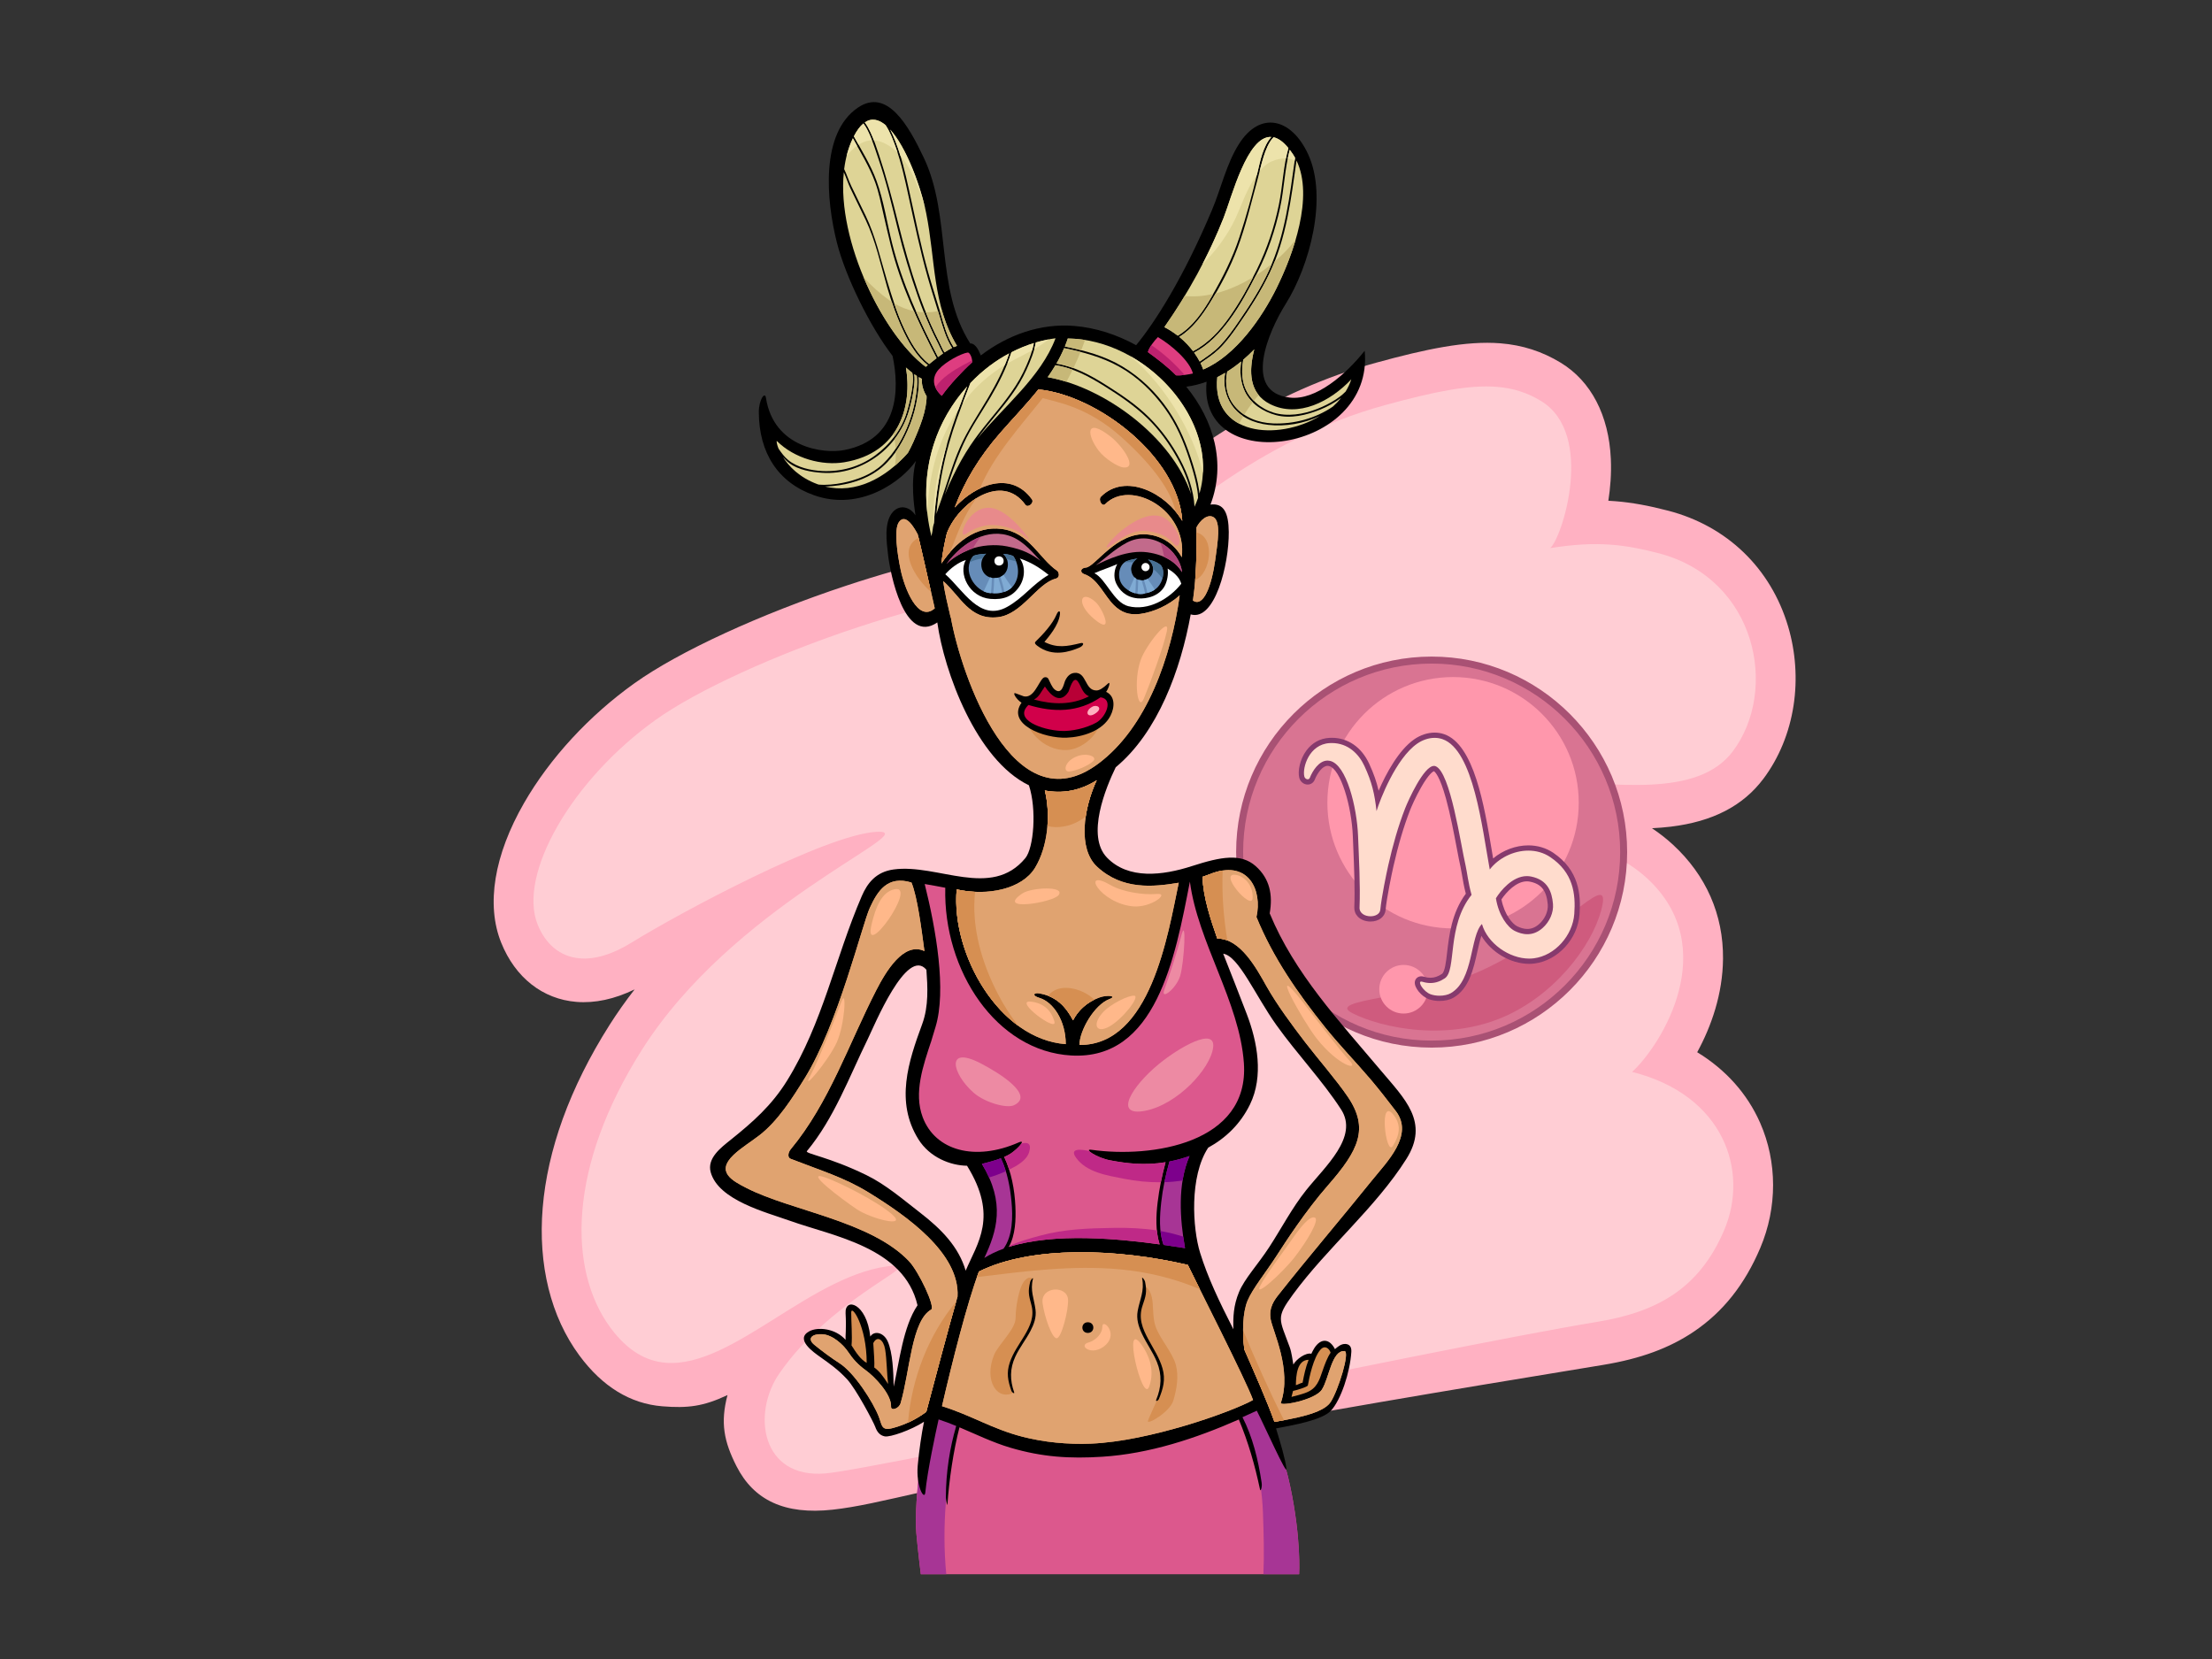 <?xml version="1.0" encoding="utf-8"?>
<!-- Generator: Adobe Illustrator 17.0.0, SVG Export Plug-In . SVG Version: 6.00 Build 0)  -->
<!DOCTYPE svg PUBLIC "-//W3C//DTD SVG 1.1//EN" "http://www.w3.org/Graphics/SVG/1.1/DTD/svg11.dtd">
<svg version="1.1" id="Layer_1" xmlns="http://www.w3.org/2000/svg" xmlns:xlink="http://www.w3.org/1999/xlink" x="0px" y="0px"
	 width="800px" height="600px" viewBox="0 0 800 600" enable-background="new 0 0 800 600" xml:space="preserve">
<rect x="0" y="0" width="800" height="600" fill="#333333" stroke="none"/>
<g>
	<g>
		<g>
			<g>
				<path fill="#FFCDD4" d="M292.111,545.881c3.256,0.26,6.494-0.507,9.628-2.282c8.804-4.999,36.02-14.196,115.688-29.646
					c53.454-10.364,112.363-20.051,147.559-25.838c5.118-0.842,9.762-1.606,13.854-2.285c17.661-2.923,39.447-9.854,51.274-37.754
					c5.268-12.423,5.262-26.432-0.015-38.438c-5.004-11.373-14.36-20.296-26.885-25.836c6.522-9.449,12.613-22.864,12.742-37.009
					c0.122-13.529-5.273-25.716-15.6-35.236c-11.025-10.165-28.125-16.968-55.547-21.797c4.481,0.014,9.063,0.121,13.698,0.332
					c3.748,0.167,7.579,0.434,11.633,0.718c22.943,1.594,48.947,3.403,62.1-14.138c9.61-12.821,12.521-31.05,7.601-47.584
					c-5.478-18.394-19.399-31.763-38.194-36.682c-6.796-1.775-12.522-2.808-18.027-3.255c-3.61-0.289-7.191-0.344-11.048-0.143
					c1.974-7.145,3.139-15.457,2.82-22.527c-0.592-13.143-5.599-22.959-14.479-28.368c-5.791-3.534-11.972-5.52-18.895-6.076
					c-11.46-0.922-25.357,2.049-42.697,6.806c-35.883,9.823-70.766,31.746-103.725,65.181c-0.37-0.037-0.741-0.07-1.113-0.102
					c-27.803-2.236-65.929,8.666-86.184,15.355c-30.707,10.153-59.42,23.33-74.933,34.397
					c-15.568,11.101-28.976,25.615-37.754,40.868c-9.528,16.556-12.284,31.863-7.763,43.102c3.995,9.93,11.743,16.063,21.263,16.83
					c7.009,0.56,14.683-1.705,22.818-6.748c8.859-5.491,25.483-14.676,42.077-22.755c-16.506,12.729-34.493,29.382-47.694,50.197
					c-31.49,49.655-26.401,89.408-11.137,110.053c7.037,9.525,15.446,14.747,24.991,15.511c14.608,1.176,29.017-7.873,44.272-17.453
					c1.526-0.956,3.059-1.921,4.595-2.874c-3.755,4.036-7.441,8.482-10.815,13.35c-6.981,10.068-8.289,24.533-3.326,36.852
					C278.514,539.595,284.951,545.307,292.111,545.881L292.111,545.881z"/>
				<path fill="#FFB1C2" d="M541.386,139.913c5.979,0.478,11.067,2.132,15.958,5.115c19.716,12.02,7.511,49.845,3.3,53.194
					c8.567-1.319,15.403-1.756,22.345-1.196c5.296,0.424,10.656,1.433,16.891,3.061c35.469,9.277,43.435,49.479,26.829,71.625
					c-12.734,16.983-42.986,11.623-67.798,10.49c-48.849-2.222-95.963,7.303-78.511,8.705c0.364,0.027,0.757,0.058,1.176,0.077
					c5.755,0.301,11.817,0.694,18.061,1.201c7.911,0.633,16.11,1.446,24.322,2.467c33.582,4.191,58.294,10.602,71.715,22.979
					c27.15,25.033,5.324,60.189-5.398,70.036c33.249,8.37,42.339,35.896,33.319,57.169c-9.088,21.438-24.646,29.699-45.725,33.189
					c-61.112,10.116-259.868,53.211-279.402,54.861c-23.113,1.95-26.677-21.644-16.572-36.214
					c18.065-26.051,48.856-38.508,42.731-38.998c-0.254-0.022-0.566-0.019-0.946,0.01c-29.503,2.122-58.415,37.145-82.88,35.176
					c-7.071-0.565-13.774-4.23-20.007-12.663c-15.47-20.926-15.481-58.183,11.407-100.584c32.775-51.678,98.22-77.829,86.45-78.773
					c-0.439-0.039-0.984-0.039-1.646,0c-18.354,0.968-71.382,29.396-88.543,40.029c-7.195,4.458-13.479,6.151-18.717,5.731
					c-7.254-0.582-12.487-5.234-15.301-12.231c-7.275-18.082,12.316-52.37,42.782-74.092
					c29.492-21.036,113.118-51.979,156.625-48.477c1.435,0.116,2.827,0.269,4.171,0.458c22.252-23.024,57.598-53.342,102.946-65.76
					C519.032,141.55,531.439,139.11,541.386,139.913L541.386,139.913z M542.652,124.164c-12.417-0.999-26.957,2.081-44.974,7.017
					c-36.237,9.92-71.395,31.686-104.585,64.73c-28.735-1.678-66.521,9.115-86.774,15.814c-31.324,10.354-60.757,23.9-76.813,35.35
					c-16.437,11.722-30.631,27.109-39.965,43.325c-10.859,18.87-13.8,36.808-8.285,50.521c5.084,12.634,15.005,20.444,27.224,21.426
					c6.68,0.536,13.731-0.977,21.038-4.511c-3.199,4.106-6.248,8.404-9.093,12.891c-7.148,11.268-12.832,22.677-16.897,33.914
					c-3.953,10.929-6.395,21.739-7.254,32.122c-0.852,10.308-0.147,20.134,2.096,29.197c2.26,9.137,6.024,17.308,11.189,24.293
					c8.314,11.247,18.401,17.422,29.973,18.353c9.154,0.735,14.839,0.078,23.58-4.067c-2.668,10.053-1.247,16.895,3.267,25.763
					c6.223,12.229,17.349,17.621,34.772,15.693c17.422-1.923,34.51-8.183,117.426-24.269
					c53.363-10.347,112.212-20.022,147.373-25.804c5.119-0.842,9.768-1.606,13.86-2.287c13.546-2.241,23.984-6.078,32.841-12.069
					c10.526-7.116,18.37-17.014,23.983-30.25c6.183-14.591,6.17-31.062-0.042-45.193c-4.661-10.599-12.49-19.309-22.775-25.569
					c5.091-9.34,9.224-21.016,9.336-33.805c0.145-15.937-6.119-30.206-18.117-41.266c-2.291-2.115-4.807-4.092-7.576-5.942
					c2.295-0.114,4.563-0.299,6.801-0.565c15.178-1.841,26.137-7.511,33.511-17.342c5.617-7.495,9.384-16.646,10.891-26.476
					c1.455-9.49,0.77-19.386-1.978-28.622c-6.256-21.014-22.028-36.253-43.268-41.809c-7.177-1.88-13.265-2.976-19.162-3.454
					c-0.857-0.065-1.714-0.119-2.576-0.167c0.714-4.557,1.145-9.721,0.901-15.13c-0.709-15.741-7.133-28.096-18.097-34.778
					C557.772,127.106,550.63,124.802,542.652,124.164L542.652,124.164z"/>
			</g>
		</g>
	</g>
	<g>
		<g>
			<g>
				<circle fill="#D97492" cx="517.774" cy="308.173" r="69.442"/>
				<path fill="#A95174" d="M517.774,378.884c-38.992,0-70.711-31.719-70.711-70.711c0-38.991,31.718-70.713,70.711-70.713
					c38.988,0,70.707,31.722,70.707,70.713C588.481,347.165,556.763,378.884,517.774,378.884L517.774,378.884z M517.774,239.993
					c-37.593,0-68.177,30.587-68.177,68.181c0,37.594,30.584,68.176,68.177,68.176c37.593,0,68.178-30.582,68.178-68.176
					C585.953,270.579,555.367,239.993,517.774,239.993L517.774,239.993z"/>
			</g>
			<path fill="#CF5B7E" d="M579.608,326.936c-2.115,11.986-14.557,30.495-33.378,39.728c-21.945,10.764-47.018,4.933-57.127-0.235
				c-10.109-5.171,23.493-5.152,45.843-15.047C563.626,338.69,581.725,314.945,579.608,326.936z"/>
			<circle fill="#FF97AC" cx="525.518" cy="290.322" r="45.456"/>
			<path fill="#FF97AC" d="M516.42,357.773c0,4.856-3.935,8.79-8.791,8.79c-4.854,0-8.791-3.934-8.791-8.79
				c0-4.858,3.936-8.792,8.791-8.792C512.485,348.981,516.42,352.915,516.42,357.773z"/>
		</g>
		<g>
			<path fill="#FFDCCD" d="M520.638,361.062c-1.27,0-2.503-0.201-3.562-0.58c-2.264-0.817-4.708-3.759-4.433-5.331
				c0.117-0.677,0.654-1.113,1.367-1.113c0.215,0,0.442,0.039,0.695,0.119c0.899,0.274,1.782,0.417,2.62,0.417
				c1.592,0,3.123-0.505,4.679-1.543c1.449-0.965,1.852-4.456,2.317-8.494c0.7-6.075,1.657-14.354,6.848-21.116
				c-0.724-2.658-1.181-5.363-1.517-7.361c-0.178-1.06-0.335-1.974-0.479-2.607c-0.38-1.642-0.837-4.046-1.366-6.82
				c-1.811-9.517-5.181-27.228-8.969-28.644c-0.067-0.024-0.137-0.039-0.211-0.039c-2.495,0-7.539,9.58-9.543,14.717
				c-2.308,5.913-4.299,12.631-6.08,20.531c-0.591,2.624-2.389,11.181-2.849,15.898c-0.187,1.904-2.035,3.236-4.492,3.236
				c-1.554,0-3.012-0.551-3.904-1.479c-0.702-0.735-1.052-1.673-1.008-2.714c0.268-6.495-0.067-14.475-0.364-21.516
				c-0.059-1.448-0.116-2.857-0.171-4.203c-0.389-10.252-4.184-25.234-9.468-26.335c-0.207-0.041-0.418-0.065-0.623-0.065
				c-2.59,0-4.687,3.526-5.515,5.608c-0.291,0.723-0.934,1.167-1.68,1.167c-0.988,0-1.883-0.75-2.129-1.78
				c-0.5-2.108,0.191-5.996,2.461-9.044c1.897-2.547,4.514-3.987,7.571-4.167c0.281-0.015,0.558-0.024,0.832-0.024
				c7.73,0,11.414,6.151,12.639,8.797c2.237,4.826,3.295,8.552,3.963,12.707c2.457-6.357,7.448-16.728,13.733-21.106
				c2.094-1.468,4.531-2.27,6.853-2.27c1.086,0,2.143,0.177,3.142,0.519c10.291,3.553,13.929,25.333,16.586,41.237
				c0.273,1.635,0.536,3.211,0.796,4.683c3.419-3.485,8.462-5.661,13.367-5.661c3.097,0,6.023,0.873,8.46,2.51
				c9.023,6.066,9.606,14.635,9.107,21.414c-0.614,8.314-7.543,15.904-15.447,16.917c-0.588,0.073-1.198,0.114-1.813,0.114l0,0
				c-7.202,0-14.594-4.989-17.365-11.443c-0.984,1.861-1.618,4.703-2.281,7.677c-1.373,6.146-2.933,13.117-8.227,16.151
				C524.02,360.684,522.367,361.062,520.638,361.062L520.638,361.062z M542.014,325.071c0.974,5.532,3.861,9.59,6.263,10.771
				c1.476,0.725,2.82,1.074,4.112,1.074c1.74,0,3.383-0.674,4.888-2.004c2.324-2.059,3.674-5.159,3.438-7.895
				c-0.474-5.435-2.613-8.149-7.153-9.076c-0.444-0.092-0.899-0.138-1.347-0.138C547.081,317.805,543.005,323.551,542.014,325.071
				L542.014,325.071z"/>
			<path fill="#863A6D" d="M518.852,266.854c0.95,0,1.904,0.148,2.829,0.466c11.275,3.898,14.365,32.248,17.108,47.143
				c3.132-4.099,8.573-6.828,13.955-6.828c2.766,0,5.517,0.721,7.93,2.348c8.299,5.581,9.229,13.236,8.688,20.558
				c-0.569,7.737-6.916,15.057-14.621,16.042c-0.557,0.07-1.12,0.107-1.692,0.107c-7.157,0-15.069-5.462-17.081-12.513
				c-4.346,4.344-2.961,20.269-11.266,25.021c-1.032,0.594-2.53,0.917-4.065,0.917c-1.111,0-2.243-0.167-3.239-0.526
				c-2.535-0.914-4.819-4.598-3.388-4.598c0.114,0,0.254,0.024,0.416,0.075c1.034,0.318,2.001,0.458,2.898,0.458
				c2.018,0,3.718-0.706,5.206-1.7c4.348-2.896,0.592-18.819,9.682-30.194c-1.185-4.135-1.659-8.409-2.115-10.386
				c-1.848-7.977-5.543-34.13-10.927-36.146c-0.177-0.065-0.36-0.097-0.545-0.097c-3.699,0-9.292,12.418-10.429,15.321
				c-2.605,6.684-4.534,13.648-6.121,20.667c-0.655,2.913-2.407,11.315-2.867,16.015c-0.155,1.586-1.824,2.379-3.547,2.379
				c-1.989,0-4.054-1.058-3.963-3.204c0.324-7.88-0.231-17.907-0.532-25.794c-0.397-10.352-4.166-25.964-10.224-27.225
				c-0.278-0.061-0.553-0.087-0.817-0.087c-3.1,0-5.401,3.701-6.4,6.204c-0.158,0.398-0.464,0.568-0.796,0.568
				c-0.501,0-1.05-0.403-1.208-1.05c-0.747-3.158,1.724-11.61,9.163-12.042c0.266-0.019,0.524-0.022,0.779-0.022
				c5.88,0,9.796,3.966,11.775,8.249c2.746,5.92,3.712,10.092,4.407,16.372c1.219-4.053,6.976-19.018,14.696-24.397
				C514.379,267.671,516.608,266.854,518.852,266.854L518.852,266.854z M552.389,337.868c1.745,0,3.637-0.58,5.518-2.243
				c2.57-2.277,4.015-5.654,3.754-8.685c-0.399-4.55-1.967-8.712-7.906-9.927c-0.522-0.107-1.036-0.157-1.54-0.157
				c-5.255,0-9.575,5.377-11.197,8.016c0.988,6.204,4.241,10.548,6.84,11.824C549.137,337.322,550.696,337.868,552.389,337.868
				L552.389,337.868z M518.852,264.955L518.852,264.955c-2.515,0-5.141,0.866-7.399,2.44c-5.547,3.868-10.096,12.205-12.855,18.581
				c-0.696-3.071-1.728-6.119-3.433-9.801c-2.754-5.94-7.673-9.345-13.501-9.345c-0.292,0-0.591,0.007-0.889,0.027
				c-3.341,0.194-6.204,1.766-8.275,4.545c-2.441,3.286-3.173,7.511-2.623,9.83c0.347,1.455,1.632,2.51,3.054,2.51
				c1.142,0,2.121-0.672,2.559-1.758c0.963-2.416,2.824-5.011,4.636-5.011c0.141,0,0.282,0.01,0.43,0.046
				c4.322,0.897,8.301,14.652,8.713,25.438c0.051,1.349,0.109,2.755,0.172,4.206c0.294,7.022,0.628,14.982,0.36,21.438
				c-0.053,1.305,0.387,2.488,1.273,3.41c1.083,1.128,2.753,1.773,4.588,1.773c2.964,0,5.2-1.681,5.435-4.094
				c0.456-4.669,2.242-13.17,2.832-15.785c1.772-7.849,3.747-14.521,6.038-20.393c0.43-1.108,1.999-4.756,3.997-8.261
				c2.827-4.955,4.315-5.724,4.623-5.836c0.414,0.242,2.098,1.681,4.369,9.9c1.578,5.707,2.875,12.517,3.917,17.992
				c0.531,2.789,0.988,5.198,1.372,6.864c0.142,0.602,0.292,1.504,0.468,2.544c0.321,1.914,0.748,4.451,1.419,7.002
				c-5.107,6.898-6.055,15.132-6.756,21.21c-0.4,3.483-0.816,7.087-1.9,7.812c-1.414,0.944-2.733,1.382-4.152,1.382
				c-0.743,0-1.529-0.124-2.339-0.376c-0.345-0.104-0.663-0.155-0.973-0.155c-1.163,0-2.109,0.779-2.304,1.897
				c-0.387,2.212,2.513,5.472,5.045,6.386c1.159,0.415,2.507,0.638,3.884,0.638c1.916,0,3.695-0.415,5.008-1.162
				c5.661-3.245,7.267-10.434,8.684-16.774c0.441-1.974,0.889-3.987,1.444-5.62c3.431,5.838,10.437,10.133,17.275,10.133
				c0.651,0,1.305-0.041,1.934-0.126c8.47-1.084,15.617-8.896,16.273-17.783c0.518-7.041-0.099-15.935-9.524-22.28
				c-2.593-1.741-5.702-2.663-8.989-2.663c-4.554,0-9.224,1.78-12.73,4.725c-0.161-0.955-0.328-1.943-0.5-2.957
				c-2.693-16.136-6.387-38.242-17.212-41.977C521.205,265.147,520.044,264.955,518.852,264.955L518.852,264.955z M543.017,325.275
				c1.791-2.666,5.377-6.525,9.198-6.525c0.386,0,0.776,0.044,1.158,0.121c4.106,0.841,5.96,3.226,6.397,8.229
				c0.212,2.442-1.015,5.232-3.121,7.102c-1.345,1.186-2.741,1.766-4.26,1.766c-1.146,0-2.353-0.318-3.694-0.978
				C547.026,334.171,544.091,330.836,543.017,325.275L543.017,325.275z"/>
		</g>
	</g>
	<g>
		<path fill="#DC588D" d="M337.614,509.709c0,0-3.778,8.368-4.858,18.892c-1.08,10.521-1.889,19.697-1.35,25.906
			c0.54,6.209,1.619,14.843,1.619,14.843h136.818c0,0,0.815-12.743-3.237-31.846c-3.779-17.81-11.334-30.497-11.334-30.497
			s-19.971,16.733-56.402,18.356C362.441,526.978,337.614,509.709,337.614,509.709z"/>
		<path fill="#A73595" d="M342.075,543.512c0.53-6.578,1.413-13.138,2.213-19.692c0.358-2.932,0.71-6.391,2.046-9.238
			c-5.616-2.717-8.719-4.873-8.719-4.873s-3.778,8.368-4.858,18.892c-1.08,10.521-1.889,19.697-1.35,25.906
			c0.54,6.209,1.619,14.843,1.619,14.843h9.207C341.395,560.768,341.384,552.107,342.075,543.512z"/>
		<path fill="#A73595" d="M466.607,537.504c-3.779-17.81-11.334-30.497-11.334-30.497s-2.47,2.069-7.245,4.817
			c2.392,4.414,3.858,9.58,5.286,14.235c2.145,6.983,3.205,13.958,3.458,21.244c0.261,7.329,0.467,14.71,0.161,22.047h12.909
			C469.843,569.349,470.658,556.607,466.607,537.504z"/>
		<path d="M508.626,419.165c8.421-13.333-0.568-21.71-9.283-32.064c-14.996-17.824-31.169-35.025-40.13-56.75
			c-0.003-0.007-0.006-0.01-0.011-0.012c1.185-6.706,0.025-12.597-5.108-17.126c-5.269-4.647-12.378-3.417-22.992,0.012
			c-10.649,3.444-23.003,4.921-30.735-3.049c-7.649-7.885-0.422-25.343,3.147-32.685c15.263-12.67,23.493-35.275,27.118-55.29
			c8.715,2.581,13.878-18.067,13.77-29.782c-0.063-7.005-1.828-10.55-6.619-9.922c5.722-14.979,1.155-30.529-8.755-42.641
			c2.516-0.305,4.964-0.941,7.347-1.809c-3.319,34.768,60.729,25.913,57.181-11.191c-6.777,8.547-17.638,18.033-27.107,16.939
			c-17.099-1.982-7.792-23.791-1.453-33.881c8.639-13.747,15.331-38.562,8.078-54.196c-6.082-13.107-17.423-15.724-25.073-3.502
			c-4.498,7.189-6.386,15.942-9.646,23.677c-10.465,24.827-20.627,40.636-27.457,48.955c-6.955-3.827-14.609-6.326-22.371-6.968
			c-12.303-1.016-24.077,3.274-33.815,10.672c-0.455-1.072-1.682-4.441-3.809-4.332c-12.788-19.978-6.747-45.947-16.782-67.14
			c-5.613-11.863-13.324-25.294-23.847-18.152c-13.552,9.195-11.535,33.294-7.581,48.88c3.089,12.185,11.94,30.325,20.114,40.905
			c2.587,12.142,2.314,30.109-17.309,34.026c-7.755,1.548-25.695-0.883-28.473-18.824c-0.388-2.52-2.61,0.762-2.587,5.147
			c0.069,14.732,6.941,25.464,20.025,30.068c16.863,5.933,31.784-5.166,36.785-12.423c-1.982,7.477-0.651,16.277-0.16,19.682
			c-1.777-2.903-5.49-4.165-8.142-1.261c-3.389,3.708-2.257,11.157-1.755,15.586c0.74,6.529,5.838,32.641,17.801,24.397
			c2.419,17.584,14.036,49.689,33.134,58.899c2.874,8.676,1.749,22.663-1.304,26.354c-12.327,14.914-31.715,1.916-47.627,4.089
			c-6.475,0.883-9.553,5.069-11.52,9.631c-9.636,22.34-14.095,45.899-27.017,66.742c-5.564,8.977-12.376,14.979-20.445,21.448
			c-3.443,2.76-8.593,6.602-7.173,11.698c2.827,10.138,20.034,14.458,28.627,17.531c15.77,5.644,41.278,9.583,46.169,30.575
			c-5.244,7.764-6.556,20.403-8.619,29.418c-0.119-5.486-0.358-12.277-2.147-16.328c-1.458-3.308-4.884-4.048-6.315-1.788
			c-1.31-12.154-9.256-14.32-8.936-8.46c0.319,5.862-0.12,8.343,0,9.653c-3.695-4.174-10.011-4.764-13.111-3.102
			c-5.381,2.901,1.682,7.686,3.933,9.294c3.376,2.416,6.318,4.417,9.653,7.989c3.336,3.573,9.653,15.61,10.25,17.279
			c0.594,1.666,1.547,3.1,3.455,3.456c1.906,0.357,9.469-2.236,14.181-5.29c-0.865,4.186-1.789,10.531-2.265,15.775
			c-0.686,7.562,2.442,12.913,2.742,9.772c0.714-7.512,3.704-21.504,4.805-26.396c2.151,0.696,4.263,1.506,6.35,2.365
			c-2.263,7.854-3.716,16.643-3.717,25.806c0,0.834,0.509,3.42,0.564,2.588c0.559-8.53,2.185-19.655,4.354-27.895
			c6.081,2.561,12.026,5.474,18.36,7.354c11.586,3.432,21.598,4.031,33.287,3.284c17.058-1.089,33.739-6.592,49.381-13.476
			c3.398,8.169,5.745,16.258,7.685,25.394c0.172,0.805,0.809-0.89,0.568-2.505c-1.299-8.644-3.318-16.66-6.933-23.716
			c1.742-0.776,3.468-1.557,5.176-2.348c2.742,5.355,11.117,24.101,10.725,20.963c-0.475-3.808-2.147-9.173-3.764-14.55
			c6.144-1.174,16.619-2.974,19.848-6.418c3.575-3.813,6.951-13.893,7.388-21.334c0.119-2.028-0.952-2.738-2.122-2.799
			c-1.598-0.082-2.782,1.019-3.808,1.87c-1.934-3.849-5.112-4.097-7.507-0.279c-0.384,0.614-0.701,1.29-1.033,1.95
			c-1.974-0.504-5.417,1.911-6.504,3.907c-0.323-1.652-0.6-4.325-1.289-6.216c-3.801-10.451-5.165-10.524,1.17-19.168
			C479.982,451.304,497.506,436.788,508.626,419.165z M332.137,412.008c4.134,6.653,11.697,9.527,17.604,9.597
			c11.401,18.404,3.73,27.972-0.491,37.953c-2.526-8.581-8.701-14.977-16.522-21.009c-6.202-4.788-12.317-10.107-19.363-13.548
			c-13.518-6.609-22.303-7.764-21.538-8.683c9.85-11.863,15.371-27.019,22.075-40.672c2.236-4.562,14.083-33.444,21.146-24.914
			c0.428,6.037,0.888,13.109-1.528,19.658C328.49,384.031,323.73,398.489,332.137,412.008z M446.077,480.764
			c-5.349-10.483-9.292-18.831-12.035-27.65c-2.739-8.819-3.93-27.647,2.921-38.047c6.306-3.463,11.627-8.491,15.113-15.629
			c4.969-10.189,2.704-22.588-1.158-32.661c-3.165-8.268-5.43-13.978-8.535-21.858c5.604,0.834,11.59,15.076,19.189,25.738
			c7.388,10.366,16.839,20.32,23.474,30.621c6.398,9.939-5.806,20.577-12.696,29.219c-5.044,6.328-8.906,13.769-13.301,20.526
			c-4.152,6.384-8.919,11.387-10.945,16.275C446.077,472.18,445.942,476.42,446.077,480.764z"/>
		<path fill="#FFFFFF" d="M403.668,210.958c1.106,2.316,3.32,5.033,7.749,5.438c3.621,0.328,8.022-0.973,9.873-4.594
			c0.896-1.749,1.317-4.264,0.997-6.178c1.775,1.065,4.246,2.901,4.943,5.496c-4.361,5.52-11.963,9.944-19.195,8.108
			c-5.292-1.339-8.109-9.942-12.235-11.921c2.434-1.094,5.918-2.231,8.271-3.294C403.067,205.758,402.561,208.644,403.668,210.958z"
			/>
		<path fill="#668CB8" d="M409.102,206.027c0.504,5.13,6.601,4.754,7.737,1.167c0.659-2.079-0.315-3.866-1.647-4.814
			c1.241,0.223,2.535,0.507,4.277,1.734c1.551,1.096,1.568,4.208,0.4,6.544c-1.307,2.617-3.522,3.624-6.438,4.128
			c-2.678,0.461-6.522-1.237-7.993-3.99c-1.47-2.758-0.572-6.769,2.025-7.849c1.545-0.638,3.877-0.944,3.928-0.946
			C410.16,202.486,408.967,204.64,409.102,206.027z"/>
		<path fill="#C26A8B" d="M414.935,199.745c-7.034-0.968-14.511,2.661-18.674,4.669c3.018-2.015,6.573-5.661,11.232-8.142
			c9.314-4.953,19.165,2.864,20.001,10.664C425.663,203.847,421.815,200.694,414.935,199.745z"/>
		<path fill="#DED496" d="M378.916,136.41c0.989-1.404,1.927-2.847,2.801-4.32c6.41,0.963,12.262,4.147,17.704,7.553
			c5.457,3.412,10.806,7.026,15.444,11.511c4.366,4.225,7.936,9.173,10.884,14.47c2.342,4.203,4.144,8.567,5.047,13.158
			C423.823,157.873,399.197,139.976,378.916,136.41z"/>
		<g>
			<path fill="#E0A36B" d="M438.865,187.031c2.739,1.615,1.579,8.816,0.644,15.491c-1.293,9.197-4.207,17.303-8.067,14.678
				c1.613-11.293,1.29-21.78,1.264-26.41C434.024,188.159,436.73,185.78,438.865,187.031z"/>
			<path fill="#E0A370" d="M438.865,187.031c2.739,1.615,1.579,8.816,0.644,15.491c-1.293,9.197-4.207,17.303-8.067,14.678
				c1.613-11.293,1.29-21.78,1.264-26.41C434.024,188.159,436.73,185.78,438.865,187.031z"/>
		</g>
		<g>
			<path fill="#E0A36B" d="M432.723,192.576c0.042,3.9,0.103,10.124-0.467,17.211C437.893,207.499,439.705,194.225,432.723,192.576z
				"/>
			<path fill="#D68F52" d="M432.723,192.576c0.042,3.9,0.103,10.124-0.467,17.211C437.893,207.499,439.705,194.225,432.723,192.576z
				"/>
		</g>
		<path fill="#DED496" d="M440.25,136.406c0.962-0.475,1.903-1.009,2.835-1.564c-0.753,4.077-0.006,8.234,2.456,11.771
			c3.023,4.341,8.015,6.435,13.114,7.034c6.185,0.725,12.856-0.446,18.724-3.182C462.093,159.636,438.142,157.574,440.25,136.406z"
			/>
		<path fill="#DED496" d="M482.06,147.041c-6.259,4.312-14.2,6.403-21.647,6.098c-5.317-0.221-10.423-2.084-13.871-6.267
			c-2.924-3.544-3.649-8.145-2.702-12.481c1.733-1.082,3.417-2.304,5.048-3.648c-0.536,3.682-0.31,7.424,1.326,10.859
			c2.103,4.414,6.644,7.286,11.239,8.528c5.262,1.421,11.158-0.012,16.068-2.013c2.577-1.048,5.026-2.406,7.279-4.033
			c0.092-0.068,0.176-0.136,0.267-0.201C484.168,145.001,483.161,146.061,482.06,147.041z"/>
		<path fill="#DED496" d="M459.362,146.16c10.163,5.103,21.866-1.019,29.354-8.979c-0.498,1.572-1.206,3.054-2.069,4.453
			c-0.666,0.669-1.379,1.302-2.172,1.887c-1.954,1.458-4.112,2.629-6.328,3.631c-4.819,2.178-10.454,3.505-15.724,2.535
			c-4.687-0.866-9.201-3.881-11.486-8.081c-1.9-3.502-1.983-7.62-1.301-11.496c1.37-1.171,2.699-2.418,3.983-3.745
			C451.547,134.359,451.75,142.34,459.362,146.16z"/>
		<path fill="#DED496" d="M468.896,58.062c6.323,13.095-1.112,33.803-7.251,46.187c-5.249,10.587-14.632,24.329-26.492,29.382
			c-0.002-0.007-0.278-0.9-0.97-2.299c2.311-1.596,4.673-3.124,6.702-5.079c2.612-2.51,4.754-5.484,6.818-8.448
			c4.223-6.076,8.219-12.197,11.413-18.891C465.251,86.066,466.934,72.003,468.896,58.062z"/>
		<path fill="#DED496" d="M467.597,55.765c0.281,0.427,0.547,0.864,0.792,1.305c-1.946,13.781-3.522,27.706-9.351,40.49
			c-2.996,6.58-6.857,12.573-10.931,18.518c-2.125,3.102-4.291,6.17-6.872,8.909c-2.16,2.287-4.782,3.99-7.35,5.768
			c-0.491-0.934-1.148-2.037-2.008-3.231c5.166-2.687,9.248-7.031,12.692-11.678c4.06-5.491,7.336-11.63,10.398-17.718
			c3.636-7.223,6.214-14.948,7.952-22.833c1.533-6.956,1.699-14.247,3.54-21.128C466.835,54.659,467.213,55.183,467.597,55.765z"/>
		<path fill="#DED496" d="M465.96,53.541c-1.853,6.651-2.048,13.704-3.427,20.461c-1.642,8.05-4.266,15.891-7.867,23.277
			c-2.861,5.874-6.078,11.712-9.819,17.072c-3.517,5.043-7.849,9.799-13.358,12.649c-1.254-1.659-2.89-3.454-4.993-5.166
			c4.828-2.937,8.314-7.776,11.243-12.515c3.804-6.153,7.209-12.661,9.755-19.432c2.989-7.933,4.936-16.211,7.153-24.373
			c0.804-2.961,1.427-5.971,2.363-8.899c0.763-2.379,1.78-5.096,3.58-6.978C462.27,50.002,464.057,51.22,465.96,53.541z"/>
		<path fill="#DED496" d="M442.536,78.77c2.943-7.453,8.544-29.767,17.26-29.241c-3,3.337-4.046,8.782-5.002,12.821
			c-1.874,7.9-4.026,15.838-6.577,23.549c-2.455,7.424-5.928,14.324-9.831,21.079c-3.134,5.421-6.929,11.166-12.435,14.424
			c-1.407-1.092-3.008-2.147-4.835-3.097C429.646,106.158,437.081,92.578,442.536,78.77z"/>
		<path fill="#DE3D80" d="M418.765,121.919c4.873,2.864,11.449,8.511,12.676,13.163c-1.339,0.301-4.035,0.808-6.1,0.667
			c-3.192-3.24-6.983-6.08-10.195-8.411C415.632,125.564,417.405,123.306,418.765,121.919z"/>
		<path fill="#DED496" d="M386.145,122.561c0.016-0.046,0.004-0.085,0.016-0.126c27.9,0.146,55.306,29.597,47.645,56.049
			c-0.045-0.405-0.091-0.815-0.151-1.213c-0.464-3.221-1.335-6.362-2.294-9.466c-2.153-6.942-4.742-13.444-8.864-19.493
			c-4.339-6.364-9.931-11.788-16.538-15.755c-6.391-3.839-13.599-5.761-20.84-7.24C385.485,124.412,385.835,123.495,386.145,122.561
			z"/>
		<path fill="#DED496" d="M384.859,125.918c6.871,1.409,13.617,3.211,19.803,6.638c6.666,3.684,12.224,9.059,16.663,15.203
			c4.14,5.743,6.79,12.035,8.941,18.727c0.925,2.889,1.787,5.792,2.394,8.768c0.309,1.499,0.609,3.175,0.638,4.824
			c-0.371,1.069-0.788,2.132-1.28,3.187c-0.354-6.051-2.353-11.661-5.226-17.072c-2.958-5.571-6.672-10.701-11.135-15.164
			c-4.715-4.71-10.297-8.402-15.912-11.943c-5.42-3.42-11.292-6.558-17.674-7.582C383.113,129.702,384.042,127.841,384.859,125.918z
			"/>
		<path fill="#DED496" d="M381.75,122.338c-5.316,14.123-18.774,24.681-28.356,36.381c3.952-5.479,8.569-10.441,12.509-15.933
			c2.069-2.874,3.897-5.92,5.363-9.151c1.396-3.078,2.761-6.396,3.328-9.765C377.119,123.122,379.531,122.629,381.75,122.338z"/>
		<path fill="#DED496" d="M373.908,124.077c-0.656,3.672-2.263,7.332-3.85,10.623c-1.61,3.333-3.693,6.422-5.901,9.384
			c-4.293,5.76-9.23,11.016-13.206,17.019c-2.293,3.456-4.367,7.145-6.203,10.948c-1.148,2.302-2.177,4.659-3.103,7.046
			c2.039-6.294,4.07-12.597,6.83-18.62c2.721-5.93,6.518-11.312,9.819-16.927c3.023-5.134,5.69-10.475,7.497-16.155
			C368.558,125.981,371.293,124.89,373.908,124.077z"/>
		<path fill="#DE3D80" d="M351.58,131.05c-3.546,3.189-8.194,8.191-10.971,12.103c-3.335-2.954-3.711-6.617-1.13-9.522
			c2.582-2.903,8.229-5.811,10.487-6.131C350.764,127.385,351.74,129.597,351.58,131.05z"/>
		<path fill="#BD216E" d="M416.403,124.817c-0.572,0.859-1.042,1.734-1.256,2.52c3.212,2.331,7.003,5.171,10.195,8.411
			c0.97,0.068,2.076-0.01,3.115-0.143C424.902,131.53,420.878,127.871,416.403,124.817z"/>
		<path fill="#BD216E" d="M348.548,131.923c-3.564,1.97-7.897,4.54-10.234,8.169c0.458,1.06,1.21,2.098,2.295,3.061
			c2.777-3.912,7.425-8.913,10.971-12.103c0.021-0.184,0.023-0.378,0.009-0.577c-0.175,0.037-0.348,0.09-0.522,0.136
			C350.199,131.033,349.358,131.479,348.548,131.923z"/>
		<path fill="#DED496" d="M349.803,139.765c-0.121,0.306-0.238,0.611-0.355,0.914c-2.333,6.061-4.653,12.103-6.5,18.329
			c-2.912,9.828-4.554,19.896-5.189,30.073c-0.25,1.074-0.446,2.154-0.553,3.233c-0.125,0.522-0.246,1.06-0.353,1.606
			C331.88,173.427,336.915,154.084,349.803,139.765z"/>
		<path fill="#DED496" d="M334.981,77.138c3.368,16.801,2.225,33.102,11.114,47.941c-0.392,0.134-0.786,0.301-1.182,0.478
			c-2.447-3.718-3.658-8.55-4.895-12.729c-1.419-4.793-2.994-9.529-4.333-14.339c-2.781-9.993-4.808-20.172-7.043-30.291
			c-1.254-5.688-2.604-11.404-4.713-16.844c-0.547-1.412-1.202-2.988-2.007-4.521C327.844,53.364,333.043,67.468,334.981,77.138z"/>
		<path fill="#DED496" d="M320.287,45.251c1.685,2.554,2.826,5.654,3.688,8.07c2.03,5.668,3.296,11.608,4.579,17.482
			c2.172,9.925,4.232,19.879,7.015,29.658c1.302,4.57,2.792,9.083,4.152,13.641c1.146,3.837,2.358,8.295,4.599,11.734
			c-0.916,0.456-1.834,1.012-2.741,1.613c-0.796-1.29-1.404-2.852-2.045-4.101c-0.975-1.892-1.881-3.818-2.754-5.758
			c-1.776-3.958-3.314-8.016-4.732-12.112c-2.86-8.276-5.24-16.755-7.328-25.251c-2.011-8.179-4.166-16.253-6.834-24.244
			c-0.915-2.736-1.824-5.472-3.034-8.094c-0.56-1.215-1.233-2.501-2.09-3.614C315.235,42.566,317.801,43.172,320.287,45.251z"/>
		<path fill="#DED496" d="M312.253,44.654c1.015,1.305,1.75,2.891,2.389,4.322c1.222,2.738,2.082,5.622,3.055,8.45
			c2.855,8.326,4.893,16.874,7.002,25.411c2.03,8.227,4.47,16.422,7.29,24.412c1.335,3.791,2.827,7.526,4.471,11.186
			c0.874,1.95,1.809,3.866,2.787,5.761c0.575,1.12,1.126,2.455,1.82,3.609c-0.62,0.427-1.228,0.875-1.824,1.324
			c-6.818-13.231-12.962-26.667-16.609-41.159c-1.888-7.507-3.008-15.379-5.665-22.665c-2.059-5.647-5.293-10.745-8.158-16.013
			C309.92,47.145,311.076,45.622,312.253,44.654z"/>
		<path fill="#DED496" d="M308.458,50.007c2.863,5.258,6.025,10.354,8.085,16.008c1.323,3.624,2.068,7.504,2.931,11.259
			c0.88,3.825,1.732,7.66,2.69,11.467c3.61,14.351,9.802,27.693,16.56,40.791c-0.947,0.732-1.839,1.458-2.657,2.12
			c-4.206-3.209-6.931-8.251-9.123-12.935c-2.621-5.603-4.404-11.509-6.185-17.412c-2.352-7.81-4.1-15.794-7.638-23.187
			c-1.737-3.623-3.521-7.22-5.249-10.839c-0.963-2.02-1.595-4.15-2.569-6.122C305.81,57.155,306.83,53.388,308.458,50.007z"/>
		<path fill="#DED496" d="M305.178,62.292c0.864,1.914,1.493,3.956,2.391,5.843c1.814,3.803,3.689,7.575,5.506,11.38
			c3.654,7.664,5.45,16.297,7.806,24.422c1.617,5.591,3.559,11.106,6.099,16.347c2.077,4.293,4.732,8.792,8.568,11.783
			c-0.257,0.209-0.511,0.412-0.747,0.597C319.648,121.341,302.646,87.385,305.178,62.292z"/>
		<path fill="#DED496" d="M280.916,159.449c6.45,6.449,16.455,9.03,24.36,7.742c20.337-3.323,24.685-20.815,22.365-34.254
			c0.677,0.599,1.436,1.247,2.291,1.885c0.503,2.03,0.104,4.494-0.168,6.333c-0.388,2.615-1.049,5.186-1.777,7.723
			c-1.841,6.406-6.211,12.016-11.556,15.906c-5.554,4.046-12.212,5.886-19.039,5.571c-4.172-0.194-8.978-1.264-12.282-3.936
			c-1.424-1.157-2.516-2.646-3.548-4.181C281.01,160.871,280.825,159.842,280.916,159.449z"/>
		<path fill="#DED496" d="M296.072,175.256c-0.16-0.056-0.318-0.102-0.478-0.16c-6.406-2.377-10.29-6.398-12.445-9.796
			c0.701,0.81,1.463,1.572,2.353,2.234c3.257,2.421,7.937,3.211,11.888,3.466c7.253,0.471,14.315-1.86,20.099-6.199
			c5.377-4.031,9.444-9.847,11.279-16.318c0.827-2.918,1.506-5.882,1.842-8.899c0.147-1.317,0.26-2.826,0.042-4.232
			c0.295,0.204,0.605,0.407,0.92,0.611c0.367,2.758-0.107,5.765-0.548,8.458c-0.462,2.806-1.254,5.564-2.227,8.237
			c-2.035,5.6-5.144,10.985-9.469,15.13c-3.99,3.825-9.327,5.78-14.664,6.857C301.985,175.183,298.976,175.508,296.072,175.256z"/>
		<path fill="#DED496" d="M298.383,175.947c1.746-0.017,3.488-0.194,5.147-0.449c5.626-0.868,11.31-2.92,15.639-6.692
			c4.697-4.089,7.892-9.818,10.098-15.566c1.119-2.918,1.938-5.959,2.446-9.047c0.411-2.501,0.797-5.236,0.552-7.807
			c0.372,0.221,0.755,0.432,1.159,0.64c-0.198,1.986,0.493,4.339,1.695,6.275c0.008,1.271-0.165,2.559-0.382,3.771
			c-0.538,3.015-1.583,5.937-2.724,8.77c-1.065,2.636-2.225,5.377-3.659,7.941C320.189,173.01,309.472,178.649,298.383,175.947z"/>
		<path d="M330.183,161.608c0.895-1.851,1.692-3.742,2.452-5.595c1.273-3.1,2.336-6.316,2.871-9.634
			c0.115-0.708,0.199-1.441,0.236-2.178c0.799,1.05,1.749,1.918,2.786,2.442c-2.31,3.827-4.03,6.869-5.467,11.031
			C332.154,159.032,331.188,160.347,330.183,161.608z"/>
		<g>
			<path fill="#E0A36B" d="M325.768,206.236c-1.293-6.132-2.515-14.802-0.649-17.429c2.45-3.437,5.648,2.263,6.809,4.482
				c0.799,2.925,5.379,23.544,6.139,26.728C331.897,225.433,327.057,212.362,325.768,206.236z"/>
			<path fill="#E0A370" d="M325.768,206.236c-1.293-6.132-2.515-14.802-0.649-17.429c2.45-3.437,5.648,2.263,6.809,4.482
				c0.799,2.925,5.379,23.544,6.139,26.728C331.897,225.433,327.057,212.362,325.768,206.236z"/>
		</g>
		<path fill="#DED496" d="M338.651,185.886c0.729-8.617,2.207-17.136,4.572-25.515c1.728-6.114,3.964-12.037,6.25-17.958
			c0.48-1.242,0.962-2.573,1.496-3.888c4.497-4.717,9.293-8.208,14.013-10.718c-1.905,5.763-4.71,11.14-7.806,16.367
			c-3.438,5.806-7.232,11.358-9.967,17.55c-2.723,6.163-4.549,12.622-6.769,18.967C339.853,182.367,339.212,184.113,338.651,185.886
			z"/>
		<path fill="#EDE3AB" d="M468.246,58.103c0.047-0.344,0.092-0.686,0.143-1.033c-0.245-0.441-0.511-0.878-0.792-1.305
			c-0.384-0.582-0.763-1.106-1.14-1.598c-0.281,1.055-0.52,2.115-0.737,3.185C466.632,57.463,467.471,57.722,468.246,58.103z"/>
		<path fill="#EDE3AB" d="M459.995,58.339c1.899-0.8,3.584-1.111,5.084-1.041c0.25-1.266,0.537-2.517,0.882-3.757
			c-1.903-2.321-3.69-3.539-5.37-3.905c-1.8,1.882-2.817,4.598-3.58,6.978c-0.56,1.756-1.01,3.541-1.454,5.326
			C456.772,60.427,458.187,59.103,459.995,58.339z"/>
		<path fill="#EDE3AB" d="M446.936,78.736c2.062-4.451,3.585-9.263,6.25-13.398c0.444-0.691,0.906-1.397,1.391-2.091
			c0.072-0.298,0.146-0.597,0.216-0.897c0.957-4.038,2.002-9.483,5.002-12.821c-8.717-0.526-14.317,21.788-17.26,29.241
			c-2.248,5.695-4.841,11.351-7.703,16.881C439.773,90.723,443.996,85.084,446.936,78.736z"/>
		<path fill="#EDE3AB" d="M425.742,149.039c3.947,6.561,7.491,14.174,9.315,22.047c0.918-16.772-10.702-33.541-26.328-42.341
			C415.606,134.477,421.373,141.78,425.742,149.039z"/>
		<path fill="#EDE3AB" d="M379.272,122.743c-1.502,0.284-3.063,0.645-4.678,1.128c-0.135,0.793-0.315,1.589-0.53,2.379
			C375.894,125.19,377.648,124.05,379.272,122.743z"/>
		<path fill="#EDE3AB" d="M366.619,130.201c2.265-1.171,4.514-2.294,6.669-3.505c0.251-0.868,0.463-1.746,0.621-2.619
			c-2.616,0.813-5.35,1.904-8.118,3.318c-0.438,1.37-0.925,2.721-1.456,4.062C365.088,131.019,365.849,130.599,366.619,130.201z"/>
		<path fill="#EDE3AB" d="M346.667,148.004c0.906-2.445,1.841-4.885,2.781-7.325c0.118-0.303,0.234-0.609,0.355-0.914
			c-11.119,12.358-16.385,28.45-14.432,45.797C335.868,172.163,339.041,159.299,346.667,148.004z"/>
		<path fill="#EDE3AB" d="M337.49,190.395c0.084-0.442,0.169-0.88,0.269-1.315c0.607-9.736,2.15-19.367,4.83-28.79
			C338.804,169.721,337.403,179.966,337.49,190.395z"/>
		<path fill="#EDE3AB" d="M325.607,56.236c0.155,0.172,0.307,0.349,0.449,0.526c2.955,3.638,4.78,7.834,6.387,12.202
			c0.799,2.163,1.518,4.351,2.19,6.554c-2.162-9.568-7.114-22.513-12.712-28.685c0.805,1.533,1.46,3.109,2.007,4.521
			C324.551,52.957,325.102,54.594,325.607,56.236z"/>
		<path fill="#EDE3AB" d="M316.038,50.735c3.123,0.209,6.262,2.183,8.569,4.443c-0.202-0.618-0.412-1.242-0.632-1.858
			c-0.862-2.416-2.003-5.515-3.688-8.07c-2.486-2.079-5.052-2.685-7.525-0.977c0.857,1.113,1.53,2.399,2.09,3.614
			C315.286,48.824,315.669,49.779,316.038,50.735z"/>
		<path fill="#EDE3AB" d="M314.41,50.798c0.317-0.048,0.633-0.068,0.952-0.075c-0.228-0.585-0.462-1.172-0.72-1.746
			c-0.639-1.431-1.374-3.017-2.389-4.322c-1.177,0.968-2.333,2.491-3.442,4.637c0.554,1.026,1.128,2.045,1.702,3.056
			C311.703,51.577,312.999,51.007,314.41,50.798z"/>
		<path fill="#EDE3AB" d="M309.965,52.721c-0.506-0.902-1.01-1.805-1.506-2.714c-0.958,1.991-1.701,4.118-2.257,6.337
			C307.32,55.026,308.565,53.735,309.965,52.721z"/>
		<path fill="#EDE3AB" d="M348.928,144.865c3.944-5.108,8.949-9.5,14.49-12.864c0.568-1.378,1.095-2.775,1.564-4.194
			c-4.72,2.51-9.516,6-14.013,10.718c-0.535,1.315-1.016,2.646-1.496,3.888c-0.452,1.176-0.904,2.35-1.347,3.524
			C348.391,145.578,348.656,145.219,348.928,144.865z"/>
		<path fill="#C7B878" d="M387.927,133.716c-2.013-0.735-4.08-1.305-6.21-1.625c-0.874,1.472-1.812,2.915-2.801,4.32
			c2.211,0.391,4.476,0.958,6.762,1.669C386.466,136.638,387.215,135.181,387.927,133.716z"/>
		<path fill="#C7B878" d="M449.62,150.546c-1.566-1.028-2.96-2.326-4.08-3.934c-2.462-3.536-3.209-7.694-2.456-11.771
			c-0.933,0.555-1.874,1.089-2.835,1.564c-0.849,8.55,2.548,13.98,7.908,16.818C448.614,152.316,449.1,151.419,449.62,150.546z"/>
		<path fill="#C7B878" d="M449.978,149.968c0.953-1.547,1.99-3.039,3.083-4.463c-1.162-1.126-2.144-2.428-2.846-3.905
			c-1.636-3.434-1.861-7.177-1.326-10.859c-1.631,1.344-3.315,2.566-5.048,3.648c-0.947,4.337-0.222,8.938,2.702,12.481
			C447.555,148.098,448.717,149.122,449.978,149.968z"/>
		<path fill="#C7B878" d="M453.474,144.965c0.34-0.434,0.685-0.861,1.034-1.278c0.228-0.271,0.46-0.543,0.689-0.812
			c-3.415-4.245-3.17-10.374-1.579-16.51c-1.283,1.327-2.612,2.574-3.983,3.745c-0.681,3.876-0.599,7.994,1.301,11.496
			C451.61,142.838,452.474,143.963,453.474,144.965z"/>
		<path fill="#C7B878" d="M463.507,92.321c-0.799,0.759-1.638,1.514-2.508,2.256c-0.58,1.458-1.202,2.906-1.883,4.337
			c-3.194,6.694-7.19,12.816-11.413,18.891c-2.064,2.964-4.206,5.938-6.818,8.448c-2.029,1.955-4.39,3.483-6.702,5.079
			c0.692,1.4,0.968,2.292,0.97,2.299c11.86-5.052,21.243-18.795,26.492-29.382c2.421-4.885,5.039-11.06,6.94-17.557
			C467.026,88.676,465.347,90.563,463.507,92.321z"/>
		<path fill="#C7B878" d="M454.222,99.592c-2.852,5.6-5.918,11.203-9.654,16.253c-3.444,4.647-7.526,8.991-12.692,11.678
			c0.86,1.193,1.517,2.297,2.008,3.231c2.569-1.778,5.191-3.481,7.35-5.768c2.582-2.738,4.748-5.806,6.872-8.909
			c4.075-5.945,7.935-11.938,10.931-18.518c0.319-0.699,0.622-1.404,0.917-2.115C458.165,96.908,456.243,98.3,454.222,99.592z"/>
		<path fill="#C7B878" d="M439.665,106.098c-0.631,1.082-1.271,2.159-1.926,3.221c-2.929,4.739-6.415,9.578-11.243,12.515
			c2.103,1.712,3.739,3.507,4.993,5.166c5.509-2.85,9.841-7.606,13.358-12.649c3.11-4.46,5.854-9.248,8.34-14.111
			C448.973,102.818,444.369,104.904,439.665,106.098z"/>
		<path fill="#C7B878" d="M428.454,107.046c-2.333,3.859-4.784,7.623-7.338,11.259c1.827,0.951,3.428,2.006,4.835,3.097
			c5.506-3.258,9.301-9.003,12.435-14.424c0.126-0.218,0.247-0.442,0.372-0.655C435.329,107.104,431.855,107.398,428.454,107.046z"
			/>
		<path fill="#C7B878" d="M392.442,122.956c-2.082-0.33-4.179-0.507-6.282-0.521c-0.012,0.041,0,0.08-0.016,0.126
			c-0.309,0.934-0.66,1.851-1.026,2.755c1.981,0.405,3.963,0.847,5.924,1.349C391.533,125.433,391.998,124.198,392.442,122.956z"/>
		<path fill="#C7B878" d="M390.795,127.279c-1.962-0.507-3.944-0.951-5.936-1.361c-0.817,1.923-1.746,3.784-2.787,5.586
			c2.1,0.335,4.141,0.905,6.134,1.632C389.132,131.203,389.994,129.25,390.795,127.279z"/>
		<path fill="#C7B878" d="M339.889,112.401c0.042,0.143,0.086,0.286,0.129,0.427c1.237,4.179,2.447,9.011,4.895,12.729
			c0.396-0.177,0.791-0.344,1.182-0.478c-2.505-4.179-4.213-8.474-5.451-12.869C340.395,112.277,340.141,112.348,339.889,112.401z"
			/>
		<path fill="#C7B878" d="M339.242,112.53c-1.474,0.286-2.948,0.427-4.412,0.42c0.622,1.557,1.265,3.107,1.951,4.64
			c0.873,1.94,1.779,3.866,2.754,5.758c0.64,1.249,1.249,2.811,2.045,4.101c0.907-0.601,1.825-1.157,2.741-1.613
			c-2.241-3.439-3.452-7.897-4.599-11.734C339.566,113.573,339.404,113.051,339.242,112.53z"/>
		<path fill="#C7B878" d="M336.46,118.435c-0.814-1.812-1.59-3.643-2.33-5.491c-0.945-0.032-1.883-0.121-2.816-0.284
			c2.446,5.569,5.128,11.036,7.929,16.469c0.595-0.449,1.204-0.897,1.824-1.324c-0.695-1.154-1.245-2.489-1.82-3.609
			C338.269,122.302,337.334,120.386,336.46,118.435z"/>
		<path fill="#C7B878" d="M323.403,109.721c1.032,3.051,2.17,6.068,3.541,8.996c2.193,4.684,4.918,9.726,9.123,12.935
			c0.818-0.662,1.71-1.387,2.657-2.12c-2.895-5.612-5.684-11.266-8.214-17.031C328.069,112.001,325.684,111.077,323.403,109.721z"/>
		<path fill="#C7B878" d="M326.98,120.284c-1.745-3.599-3.204-7.332-4.473-11.128c-0.238-0.153-0.477-0.301-0.712-0.463
			c-3.54-2.481-6.717-5.338-9.499-8.499c5.889,14.063,14.457,26.457,22.504,32.469c0.236-0.185,0.49-0.388,0.747-0.597
			C331.712,129.076,329.058,124.577,326.98,120.284z"/>
		<path fill="#C7B878" d="M329.931,134.822c-0.855-0.638-1.614-1.286-2.291-1.885c1.351,7.827,0.433,17.024-4.579,24
			c0.096,0.359,0.187,0.725,0.269,1.084c2.081-2.748,3.707-5.84,4.656-9.144c0.728-2.537,1.389-5.108,1.777-7.723
			C330.035,139.316,330.434,136.852,329.931,134.822z"/>
		<path fill="#C7B878" d="M331.574,135.962c-0.315-0.204-0.626-0.408-0.92-0.611c0.217,1.407,0.104,2.915-0.042,4.232
			c-0.336,3.017-1.015,5.981-1.842,8.899c-1.065,3.75-2.883,7.283-5.267,10.371c0.216,1.128,0.369,2.265,0.443,3.41
			c2.02-2.981,3.636-6.25,4.854-9.607c0.973-2.673,1.764-5.431,2.227-8.237C331.467,141.727,331.941,138.719,331.574,135.962z"/>
		<path fill="#C7B878" d="M333.425,137.026c-0.404-0.209-0.787-0.42-1.159-0.64c0.245,2.571-0.141,5.307-0.552,7.807
			c-0.508,3.088-1.327,6.129-2.446,9.047c-1.35,3.512-3.068,7.019-5.274,10.148c0.044,1.681-0.067,3.374-0.335,5.043
			c1.642-1.411,3.211-2.969,4.697-4.647c1.433-2.564,2.594-5.304,3.659-7.941c1.141-2.833,2.185-5.756,2.724-8.77
			c0.217-1.213,0.39-2.501,0.382-3.771C333.918,141.366,333.227,139.013,333.425,137.026z"/>
		<g>
			<path fill="#E0A36B" d="M343.904,223.427c-0.025-0.133-0.097-0.221-0.137-0.337c-0.954-4.303-2.108-8.574-2.632-12.935
				c6.188,5.457,9.56,14.177,19.705,13.066c8.775-0.958,14.132-12.149,20.947-13.941c1.786-0.471,1.132-2.459,0.513-2.879
				c-6.586-4.523-10.017-13.849-20.114-15.11c-9.362-1.169-16.655,4.982-21.711,12.457c0.43-3.776,1.119-7.388,1.978-10.914
				c4.13-10.812,19.771-22.224,28.399-10.286c0.925,1.276,3.279-0.674,2.345-1.97c-7.541-10.427-20.325-5.409-27.895,2.942
				c3.57-9.508,8.903-18.251,16.204-26.665c4.59-5.287,9.633-10.475,14.089-16.042c0.062,0.012,0.109,0.048,0.178,0.056
				c21.243,2.19,50.324,24.322,51.823,47.572c-5.773-10.092-20.616-17.635-29.391-8.829c-1.127,1.128,0.399,3.808,1.527,2.68
				c9.088-9.122,29.773,1.996,27.674,19.262c-2.436-4.586-7.106-7.866-12.781-8.3c-10.862-0.825-18.632,11.778-21.853,12.008
				c-2.19,0.16-2.178,1.872-0.663,2.367c4.916,1.601,7.264,7.82,10.783,11.261c2.572,2.518,5.395,3.696,9.576,3.129
				c4.727-0.65,10.148-3.066,14.191-6.716c-3.018,21.969-11.751,47.664-29.424,60.866
				C366.473,299.151,347.635,244.145,343.904,223.427z"/>
			<path fill="#E0A370" d="M343.904,223.427c-0.025-0.133-0.097-0.221-0.137-0.337c-0.954-4.303-2.108-8.574-2.632-12.935
				c6.188,5.457,9.56,14.177,19.705,13.066c8.775-0.958,14.132-12.149,20.947-13.941c1.786-0.471,1.132-2.459,0.513-2.879
				c-6.586-4.523-10.017-13.849-20.114-15.11c-9.362-1.169-16.655,4.982-21.711,12.457c0.43-3.776,1.119-7.388,1.978-10.914
				c4.13-10.812,19.771-22.224,28.399-10.286c0.925,1.276,3.279-0.674,2.345-1.97c-7.541-10.427-20.325-5.409-27.895,2.942
				c3.57-9.508,8.903-18.251,16.204-26.665c4.59-5.287,9.633-10.475,14.089-16.042c0.062,0.012,0.109,0.048,0.178,0.056
				c21.243,2.19,50.324,24.322,51.823,47.572c-5.773-10.092-20.616-17.635-29.391-8.829c-1.127,1.128,0.399,3.808,1.527,2.68
				c9.088-9.122,29.773,1.996,27.674,19.262c-2.436-4.586-7.106-7.866-12.781-8.3c-10.862-0.825-18.632,11.778-21.853,12.008
				c-2.19,0.16-2.178,1.872-0.663,2.367c4.916,1.601,7.264,7.82,10.783,11.261c2.572,2.518,5.395,3.696,9.576,3.129
				c4.727-0.65,10.148-3.066,14.191-6.716c-3.018,21.969-11.751,47.664-29.424,60.866
				C366.473,299.151,347.635,244.145,343.904,223.427z"/>
		</g>
		<path fill="#668CB8" d="M359.709,209.071c5.113,0,6.141-6.207,3.117-8.749c0.489,0.078,2.178,0.036,3.685,0.847
			c2.015,2.918,2.389,7.402,0.119,10.495c-1.923,2.622-5.346,3.194-8.756,2.818c-5.119-0.57-10.282-8.081-5.854-13.415
			c1.507-0.708,3.816-0.713,4.635-0.803C353.551,202.77,354.563,209.071,359.709,209.071z"/>
		<path fill="#80ABD4" d="M414.944,214.443c1.002-0.274,1.904-0.636,2.684-1.167c-0.741-1.383-1.672-2.661-2.611-3.924
			c-0.4,0.221-0.838,0.371-1.285,0.453C414.208,211.332,414.687,212.876,414.944,214.443z"/>
		<path fill="#80ABD4" d="M408.25,213.597c0.735,0.439,1.533,0.778,2.333,0.989c0.195-1.763,0.158-3.556,0.275-5.334
			c-0.194-0.128-0.376-0.281-0.548-0.451C409.604,210.393,408.956,212.008,408.25,213.597z"/>
		<path fill="#80ABD4" d="M412.87,209.869c-0.412-0.005-0.821-0.082-1.211-0.218c-0.102,1.705-0.077,3.422-0.26,5.113
			c0.712,0.116,1.403,0.126,2.033,0.022c0.238-0.041,0.459-0.092,0.691-0.143C413.865,213.029,413.366,211.438,412.87,209.869z"/>
		<path fill="#80ABD4" d="M363.233,214.063c1.036-0.347,1.972-0.88,2.746-1.652c-1.033-1.489-2.122-2.944-3.014-4.516
			c-0.327,0.296-0.711,0.55-1.142,0.745C362.372,210.4,362.93,212.222,363.233,214.063z"/>
		<path fill="#80ABD4" d="M355.749,213.854c0.692,0.325,1.408,0.546,2.125,0.628c0.177,0.019,0.353,0.024,0.529,0.041
			c0.177-1.843,0.281-3.689,0.325-5.54c-0.229-0.039-0.443-0.099-0.651-0.167C357.344,210.516,356.51,212.168,355.749,213.854z"/>
		<path fill="#80ABD4" d="M361.027,208.911c-0.406,0.1-0.84,0.16-1.318,0.16c-0.047,0-0.092-0.007-0.142-0.007
			c-0.046,1.841-0.154,3.679-0.33,5.508c1.096,0.032,2.173-0.046,3.177-0.276C362.125,212.467,361.573,210.662,361.027,208.911z"/>
		<path fill="#477094" d="M417.048,205.806c0.417,0.301,0.826,0.621,1.204,0.978c0.81,0.754,1.523,1.586,2.155,2.467
			c0.569-2.045,0.314-4.254-0.937-5.137c-1.743-1.227-3.036-1.511-4.277-1.734C416.216,203.112,417.025,204.339,417.048,205.806z"/>
		<path fill="#477094" d="M409.926,203.364c0.414-0.635,0.936-1.157,1.466-1.363c-0.051,0.002-2.383,0.308-3.928,0.946
			c-0.296,0.128-0.569,0.291-0.82,0.485C407.711,203.243,408.86,203.26,409.926,203.364z"/>
		<path fill="#477094" d="M364.172,202.268c1.128,0.206,2.241,0.471,3.323,0.769c-0.26-0.667-0.589-1.3-0.984-1.867
			c-1.508-0.81-3.197-0.769-3.685-0.847C363.445,200.846,363.893,201.521,364.172,202.268z"/>
		<path fill="#477094" d="M355.37,201.96c0.291-0.652,0.719-1.235,1.286-1.695c-0.819,0.09-3.128,0.095-4.635,0.803
			c-0.603,0.723-1.02,1.487-1.293,2.27C352.159,202.644,353.727,202.2,355.37,201.96z"/>
		<path fill="#C26A8B" d="M364.207,197.601c-4.169-0.837-9.563-0.463-13.501,1.133c-2.917,1.186-6.077,2.903-8.394,5.239
			c5.737-7.851,15.028-13.393,23.663-9.842c4.606,1.892,8.051,6.326,10.345,8.705C372.977,200.376,370.2,198.797,364.207,197.601z"
			/>
		<path fill="#B0457A" d="M419.683,196.27c0.6,1.695,1.049,3.408,1.322,5.154c3.216,1.441,5.29,3.49,6.489,5.513
			C427.041,202.699,423.924,198.467,419.683,196.27z"/>
		<path fill="#B0457A" d="M351.88,198.319c0.803-1.518,1.803-2.961,2.897-4.249c-4.789,1.722-9.201,5.435-12.466,9.903
			c2.317-2.336,5.478-4.053,8.394-5.239C351.08,198.583,351.481,198.45,351.88,198.319z"/>
		<path fill="#FFFFFF" d="M349.316,202.522c-2.777,4.856,1.128,13.4,8.861,14.072c4.817,0.417,8.161-0.956,10.519-4.523
			c2.212-3.347,2.045-7.584,0.131-10.099c4.202,1.443,7.2,3.364,10.415,5.947c-5.872,3.415-9.014,8.234-14.979,11.564
			c-9.935,5.544-15.999-6.246-22.382-11.802C343.684,205.624,346.447,203.432,349.316,202.522z"/>
		<g>
			<path fill="#E0A36B" d="M345.998,321.668c11.285,2.513,23.684-0.162,28.349-7.832c4.665-7.669,5.708-19.209,3.534-27.931
				c6.334,1.196,12.704,0.136,18.756-3.716c-4.843,10.354-6.814,24.778,0.09,31.227c9.158,8.557,20.462,7.366,29.585,5.838
				c-3.932,18.697-10.149,58.836-35.93,58.673c0.079-5.309,5.415-14.536,10.867-16.602c2.969-1.123-0.816-1.647-3.816-0.502
				c-4.357,1.644-7.464,4.548-9.35,8.166c-2.604-4.906-6.028-8.751-12.445-9.743c-1.561-0.24-2.71,0.735,0.352,1.678
				c4.932,1.506,9.444,8.198,9.46,16.701C361.464,375.869,343.936,345.088,345.998,321.668z"/>
			<path fill="#E0A370" d="M345.998,321.668c11.285,2.513,23.684-0.162,28.349-7.832c4.665-7.669,5.708-19.209,3.534-27.931
				c6.334,1.196,12.704,0.136,18.756-3.716c-4.843,10.354-6.814,24.778,0.09,31.227c9.158,8.557,20.462,7.366,29.585,5.838
				c-3.932,18.697-10.149,58.836-35.93,58.673c0.079-5.309,5.415-14.536,10.867-16.602c2.969-1.123-0.816-1.647-3.816-0.502
				c-4.357,1.644-7.464,4.548-9.35,8.166c-2.604-4.906-6.028-8.751-12.445-9.743c-1.561-0.24-2.71,0.735,0.352,1.678
				c4.932,1.506,9.444,8.198,9.46,16.701C361.464,375.869,343.936,345.088,345.998,321.668z"/>
		</g>
		<path fill="#DC588D" d="M341.873,321.069c-0.754,29.954,18.414,59.132,45.575,60.665c30.614,1.729,37.554-35.207,42.892-62.886
			c2.87,21.969,17.992,43.476,19.533,65.671c2.023,29.047-33.349,34.393-55.105,31.317c-3.139-0.442,2.023,2.915,6.624,3.793
			c5.959,1.137,12.53,1.953,20.154,0.701c-1.289,4.737-2.263,9.552-2.857,14.426c-0.609,4.984-0.83,10.42,0.717,15.292
			c-14.686-2.025-37.947-4.317-54.54,0.912c2.394-4.351,2.578-9.913,2.361-14.727c-0.27-5.959-1.453-12.326-4.045-17.81
			c0.931-0.4,1.78-0.832,2.461-1.298c2.618-1.787,5.675-5.224,2.739-3.932c-15.729,6.91-30.131,2.986-34.682-9.158
			c-3.308-8.821,0.177-18.661,3.102-27.533c0.261-0.866,0.741-2.45,1.536-5.064c4.038-13.236,0.192-35.304-3.907-51.724
			C336.202,319.976,340.126,320.744,341.873,321.069z"/>
		<path fill="#A73595" d="M428.577,451.392c-2.051-0.303-4.697-0.713-7.76-1.147c-1.739-4.885-1.389-10.429-0.838-15.489
			c0.54-4.955,1.61-9.876,2.967-14.683c2.32-0.449,4.728-1.087,7.253-1.977C425.821,428.21,426.712,440.907,428.577,451.392z"/>
		<path fill="#A73595" d="M355.126,420.938c1.83-0.454,4.488-1.145,6.857-2.033c2.295,4.856,3.342,10.388,3.837,15.666
			c0.509,5.452,0.486,12.367-2.888,17.043c-2.512,0.914-4.845,2.016-6.941,3.345C360.507,445.28,363.734,435.168,355.126,420.938z"
			/>
		<path fill="#BF2987" d="M372.225,416.602c0.929-3.199-0.678-3.592-2.834-3.017c-0.547,0.893-2.218,2.496-3.748,3.541
			c-0.681,0.466-1.529,0.897-2.461,1.298c0.699,1.472,1.284,3.017,1.789,4.596C367.705,421.666,371.325,419.711,372.225,416.602z"/>
		<path fill="#BF2987" d="M402.833,444.082c-9.031,0.136-17.874,0.403-26.645,2.802c-3.777,1.035-7.611,2.061-11.155,3.747
			c-0.056,0.112-0.108,0.218-0.167,0.33c16.593-5.229,39.854-2.937,54.54-0.912c-0.517-1.633-0.836-3.328-1.006-5.05
			C413.283,444.208,408.098,443.999,402.833,444.082z"/>
		<path fill="#BF2987" d="M389.134,418.656c3.785,5.346,11.251,6.452,17.271,7.645c4.577,0.905,9.043,1.327,13.434,1.281
			c0.482-2.438,1.052-4.851,1.706-7.252c-7.624,1.252-14.195,0.437-20.154-0.701c-3.21-0.616-6.688-2.433-7.435-3.325
			C390.929,415.585,386.689,415.207,389.134,418.656z"/>
		<path fill="#7D008C" d="M427.698,426.965c0.496-3.085,1.294-6.076,2.502-8.87c-2.525,0.89-4.933,1.528-7.253,1.977
			c-0.696,2.471-1.317,4.97-1.831,7.487C423.329,427.492,425.52,427.286,427.698,426.965z"/>
		<path fill="#7D008C" d="M419.712,445.219c0.187,1.722,0.529,3.41,1.105,5.026c3.063,0.434,5.709,0.844,7.76,1.147
			c-0.241-1.344-0.462-2.726-0.658-4.138C425.204,446.366,422.469,445.707,419.712,445.219z"/>
		<path fill="#7D008C" d="M363.764,423.594c-0.492-1.608-1.071-3.185-1.782-4.688c-2.368,0.888-5.027,1.579-6.857,2.033
			c1.027,1.698,1.882,3.335,2.589,4.916C359.776,425.224,361.801,424.494,363.764,423.594z"/>
		<path fill="#D68F52" d="M320.124,488.028c0.596,3.575,0.61,8.821,1.073,12.513c-2.031-3.18-3.336-4.768-5.005-5.957
			c0.137-1.63-0.12-5.365-0.358-8.821C317.263,482.903,319.527,484.455,320.124,488.028z"/>
		<path fill="#D68F52" d="M313.451,492.913c-2.264-1.31-3.814-3.694-5.483-6.316c0.315-3.238-0.12-8.799-0.118-11.914
			C307.851,471.566,313.451,479.568,313.451,492.913z"/>
		<g>
			<path fill="#E0A36B" d="M334.996,510.608c-3.61,2.656-7.582,4.652-11.972,5.833c-4.26,1.152-3.968-0.83-5.164-3.983
				c-1.999-5.266-8.876-16.066-14.39-19.529c-2.631-1.654-6.575-4.582-8.965-6.568c-2.721-2.253-0.846-4.063,2.977-3.815
				c3.693,0.235,7.543,3.801,9.295,6.439c1.618,2.43,3.465,4.533,6.433,6.67c2.981,2.147,9.295,8.579,9.058,13.107
				c-0.084,1.584,2.838,0.791,3.456-1.307c3.337-11.322,3.932-29.794,11.034-33.82c1.627-0.924-4.502-13.801-7.991-17.49
				c-13.78-14.55-42.581-18.22-58.695-26.442c-5.268-2.688-11.267-5.84-4.755-12.021c2.776-2.627,6.315-4.746,9.365-7.109
				c6.692-5.195,11.944-13.5,16.322-20.567c12.153-19.602,20.774-55.559,23.593-61.696c2.818-6.141,6.441-11.775,15.047-9.134
				c2.162,5.207,3.631,16.905,4.693,24.798c-7.55-3.541-14.03,7.553-17.415,14.133c-9.891,19.222-16.971,40.706-30.944,57.536
				c-0.877,1.055-1.35,2.947,0,3.471c10.854,4.225,19.31,6.701,28.264,12.214c13.717,8.433,32.945,21.955,32.065,37.611
				C343.286,479.267,337.274,502.071,334.996,510.608z"/>
			<path fill="#E0A370" d="M334.996,510.608c-3.61,2.656-7.582,4.652-11.972,5.833c-4.26,1.152-3.968-0.83-5.164-3.983
				c-1.999-5.266-8.876-16.066-14.39-19.529c-2.631-1.654-6.575-4.582-8.965-6.568c-2.721-2.253-0.846-4.063,2.977-3.815
				c3.693,0.235,7.543,3.801,9.295,6.439c1.618,2.43,3.465,4.533,6.433,6.67c2.981,2.147,9.295,8.579,9.058,13.107
				c-0.084,1.584,2.838,0.791,3.456-1.307c3.337-11.322,3.932-29.794,11.034-33.82c1.627-0.924-4.502-13.801-7.991-17.49
				c-13.78-14.55-42.581-18.22-58.695-26.442c-5.268-2.688-11.267-5.84-4.755-12.021c2.776-2.627,6.315-4.746,9.365-7.109
				c6.692-5.195,11.944-13.5,16.322-20.567c12.153-19.602,20.774-55.559,23.593-61.696c2.818-6.141,6.441-11.775,15.047-9.134
				c2.162,5.207,3.631,16.905,4.693,24.798c-7.55-3.541-14.03,7.553-17.415,14.133c-9.891,19.222-16.971,40.706-30.944,57.536
				c-0.877,1.055-1.35,2.947,0,3.471c10.854,4.225,19.31,6.701,28.264,12.214c13.717,8.433,32.945,21.955,32.065,37.611
				C343.286,479.267,337.274,502.071,334.996,510.608z"/>
		</g>
		<g>
			<path fill="#E0A36B" d="M394.529,522.107c-8.436,0.332-16.99-0.499-24.713-2.493c-11.084-2.859-18.323-7.679-29.13-11.05
				c3.685-15.959,9.066-37.254,13.359-48.685c18.887-9.418,49.89-8.392,75.548-2.406c3.249,6.842,20.781,41.169,23.597,48.85
				C445.367,510.676,415.547,521.283,394.529,522.107z"/>
			<path fill="#E0A370" d="M394.529,522.107c-8.436,0.332-16.99-0.499-24.713-2.493c-11.084-2.859-18.323-7.679-29.13-11.05
				c3.685-15.959,9.066-37.254,13.359-48.685c18.887-9.418,49.89-8.392,75.548-2.406c3.249,6.842,20.781,41.169,23.597,48.85
				C445.367,510.676,415.547,521.283,394.529,522.107z"/>
		</g>
		<path fill="#D68F52" d="M473.284,491.79c-1.118,2.809-1.637,5.418-2.182,8.278c-0.728,0.126-1.715,0.723-2.431,0.897
			C468.72,497.431,469.129,491.809,473.284,491.79z"/>
		<path fill="#D68F52" d="M467.646,503.046c1.462-0.296,5.263-1.465,5.364-2.025c0.538-3.02,2.024-10.01,4.527-12.869
			c1.592-1.822,3.22-0.48,3.693,1.072c-1.191,1.695-2.159,4.358-2.891,6.493c-1.21,3.536-2.071,6.425-5.886,7.912
			c-1.742,0.682-3.563,1.111-5.367,1.579C467.242,504.683,467.516,503.55,467.646,503.046z"/>
		<g>
			<path fill="#E0A36B" d="M459.543,477.07c0.717,4.288,7.794,18.334,3.695,30.267c-0.478,1.387,12.424-0.948,14.866-4.81
				c2.618-4.145,3.519-14.155,8.131-13.9c2.148,0.119-2.262,14.303-5.006,18.47c-2.739,4.174-13.465,5.959-20.301,7.143
				c-2.575-7.254-7.145-17.596-10.916-26.207c-0.76-6.41-0.599-13.347,1.19-17.638c1.787-4.291,6.791-10.487,10.245-15.853
				c3.458-5.36,10.689-16.536,18.86-25.882c10.984-12.559,14.985-20.473,7.12-32.03c-4.127-6.068-10.906-13.837-15.37-19.658
				c-4.629-6.034-10.25-13.587-14.061-20.376c-3.438-6.119-9.368-17.225-17.756-17.162c-2.291-6.622-5.11-14.851-5.327-22.321
				c1.33-0.427,2.613-0.975,3.928-1.429c12.738-4.383,17.77,6.289,15.574,15.971c6.019,14.717,14.895,27.483,24.833,39.884
				c5.217,6.51,10.998,12.425,16.403,18.775c3.154,3.718,6.215,7.667,9.172,11.535c6.658,8.7-3.187,18.293-8.66,25.086
				c-11.112,13.808-22.579,27.203-33.566,41.089C460.962,470.092,458.828,472.777,459.543,477.07z"/>
			<path fill="#E0A370" d="M459.543,477.07c0.717,4.288,7.794,18.334,3.695,30.267c-0.478,1.387,12.424-0.948,14.866-4.81
				c2.618-4.145,3.519-14.155,8.131-13.9c2.148,0.119-2.262,14.303-5.006,18.47c-2.739,4.174-13.465,5.959-20.301,7.143
				c-2.575-7.254-7.145-17.596-10.916-26.207c-0.76-6.41-0.599-13.347,1.19-17.638c1.787-4.291,6.791-10.487,10.245-15.853
				c3.458-5.36,10.689-16.536,18.86-25.882c10.984-12.559,14.985-20.473,7.12-32.03c-4.127-6.068-10.906-13.837-15.37-19.658
				c-4.629-6.034-10.25-13.587-14.061-20.376c-3.438-6.119-9.368-17.225-17.756-17.162c-2.291-6.622-5.11-14.851-5.327-22.321
				c1.33-0.427,2.613-0.975,3.928-1.429c12.738-4.383,17.77,6.289,15.574,15.971c6.019,14.717,14.895,27.483,24.833,39.884
				c5.217,6.51,10.998,12.425,16.403,18.775c3.154,3.718,6.215,7.667,9.172,11.535c6.658,8.7-3.187,18.293-8.66,25.086
				c-11.112,13.808-22.579,27.203-33.566,41.089C460.962,470.092,458.828,472.777,459.543,477.07z"/>
		</g>
		<g>
			<path fill="#E0A36B" d="M336.706,214.053c-1.448-6.408-3.57-15.843-4.469-19.539C324.32,198.426,331.073,209.328,336.706,214.053
				z"/>
			<path fill="#D68F52" d="M336.706,214.053c-1.448-6.408-3.57-15.843-4.469-19.539C324.32,198.426,331.073,209.328,336.706,214.053
				z"/>
		</g>
		<g>
			<path fill="#E0A36B" d="M370.729,258.523c0.939,7.997,10.083,14.781,18.011,12.183c5.804-1.904,12.993-9.723,6.368-15.142
				c-3.789-3.092-9.608-3.771-14.317-3.352C377.095,252.544,370.899,253.827,370.729,258.523z"/>
			<path fill="#D68F52" d="M370.729,258.523c0.939,7.997,10.083,14.781,18.011,12.183c5.804-1.904,12.993-9.723,6.368-15.142
				c-3.789-3.092-9.608-3.771-14.317-3.352C377.095,252.544,370.899,253.827,370.729,258.523z"/>
		</g>
		<g>
			<path fill="#E0A36B" d="M354.431,176.634c4.754-11.776,15.091-23.039,22.685-32.661c5.447,1.574,16.244,3.16,28.48,14.133
				c12.234,10.973,18.09,20.061,19.569,26.857c0.553,0.664,1.069,1.356,1.544,2.061c0.286,0.352,0.572,0.708,0.858,1.063
				c-1.765-23.119-30.654-45.04-51.793-47.218c-0.069-0.007-0.116-0.044-0.178-0.056c-4.457,5.566-9.499,10.754-14.089,16.042
				c-7.302,8.414-12.634,17.157-16.204,26.665C347.878,180.677,351.06,178.227,354.431,176.634z"/>
			<path fill="#D68F52" d="M354.431,176.634c4.754-11.776,15.091-23.039,22.685-32.661c5.447,1.574,16.244,3.16,28.48,14.133
				c12.234,10.973,18.09,20.061,19.569,26.857c0.553,0.664,1.069,1.356,1.544,2.061c0.286,0.352,0.572,0.708,0.858,1.063
				c-1.765-23.119-30.654-45.04-51.793-47.218c-0.069-0.007-0.116-0.044-0.178-0.056c-4.457,5.566-9.499,10.754-14.089,16.042
				c-7.302,8.414-12.634,17.157-16.204,26.665C347.878,180.677,351.06,178.227,354.431,176.634z"/>
		</g>
		<g>
			<path fill="#E0A36B" d="M353.052,180.23c-4.712,2.947-8.776,7.829-10.599,12.602c-0.859,3.527-1.547,7.138-1.978,10.914
				c0.962-1.421,2.003-2.794,3.126-4.079C346.441,192.692,348.215,187.009,353.052,180.23z"/>
			<path fill="#D68F52" d="M353.052,180.23c-4.712,2.947-8.776,7.829-10.599,12.602c-0.859,3.527-1.547,7.138-1.978,10.914
				c0.962-1.421,2.003-2.794,3.126-4.079C346.441,192.692,348.215,187.009,353.052,180.23z"/>
		</g>
		<g>
			<path fill="#E0A36B" d="M378.824,298.744c0.956,0.238,1.926,0.371,2.88,0.393c4.06,0.07,7.789-1.37,10.953-3.796
				c0.666-4.526,2.105-9.141,3.98-13.151c-6.051,3.852-12.422,4.912-18.756,3.716C378.858,289.818,379.179,294.298,378.824,298.744z
				"/>
			<path fill="#D68F52" d="M378.824,298.744c0.956,0.238,1.926,0.371,2.88,0.393c4.06,0.07,7.789-1.37,10.953-3.796
				c0.666-4.526,2.105-9.141,3.98-13.151c-6.051,3.852-12.422,4.912-18.756,3.716C378.858,289.818,379.179,294.298,378.824,298.744z
				"/>
		</g>
		<g>
			<path fill="#E0A36B" d="M360.93,359.544c-5.82-11.171-9.703-24.303-8.272-37c-2.217-0.097-4.46-0.386-6.66-0.876
				c-1.524,17.322,7.669,38.664,22.264,49.323C365.428,367.358,362.975,363.471,360.93,359.544z"/>
			<path fill="#D68F52" d="M360.93,359.544c-5.82-11.171-9.703-24.303-8.272-37c-2.217-0.097-4.46-0.386-6.66-0.876
				c-1.524,17.322,7.669,38.664,22.264,49.323C365.428,367.358,362.975,363.471,360.93,359.544z"/>
		</g>
		<g>
			<path fill="#E0A36B" d="M395.76,361.552c-4.363-4.317-13.086-6.308-16.681-1.402c4.282,1.639,6.909,4.897,9.003,8.84
				C389.717,365.855,392.272,363.264,395.76,361.552z"/>
			<path fill="#D68F52" d="M395.76,361.552c-4.363-4.317-13.086-6.308-16.681-1.402c4.282,1.639,6.909,4.897,9.003,8.84
				C389.717,365.855,392.272,363.264,395.76,361.552z"/>
		</g>
		<g>
			<path fill="#E0A36B" d="M328.392,514.501c2.326-1.065,4.527-2.362,6.604-3.893c2.153-8.069,7.638-28.867,10.785-39.837
				C335.689,483.014,329.711,498.603,328.392,514.501z"/>
			<path fill="#D68F52" d="M328.392,514.501c2.326-1.065,4.527-2.362,6.604-3.893c2.153-8.069,7.638-28.867,10.785-39.837
				C335.689,483.014,329.711,498.603,328.392,514.501z"/>
		</g>
		<g>
			<path fill="#E0A36B" d="M405.145,459.083c10.118,0.946,19.75,3.323,28.78,7.165c-1.99-3.987-3.563-7.155-4.332-8.775
				c-25.659-5.986-56.661-7.012-75.548,2.406c-0.239,0.638-0.48,1.305-0.725,1.999C370.479,459.781,387.876,457.472,405.145,459.083
				z"/>
			<path fill="#D68F52" d="M405.145,459.083c10.118,0.946,19.75,3.323,28.78,7.165c-1.99-3.987-3.563-7.155-4.332-8.775
				c-25.659-5.986-56.661-7.012-75.548,2.406c-0.239,0.638-0.48,1.305-0.725,1.999C370.479,459.781,387.876,457.472,405.145,459.083
				z"/>
		</g>
		<g>
			<path fill="#E0A36B" d="M415.177,513.839c-0.61,1.807,7.932-3.155,9.156-7.257c1.256-4.211,2.047-8.79,0.912-12.993
				c-1.182-4.39-5.83-9.539-7.305-13.788c-1.9-5.474,0.518-12.096-4.349-15.055c0.184,2.302-1.353,6.418-1.524,11.943
				c-0.166,5.258,4.352,10.327,6.391,14.691c1.636,3.493,1.965,6.667,1.555,10.536C419.796,503.975,415.839,511.865,415.177,513.839
				z"/>
			<path fill="#D68F52" d="M415.177,513.839c-0.61,1.807,7.932-3.155,9.156-7.257c1.256-4.211,2.047-8.79,0.912-12.993
				c-1.182-4.39-5.83-9.539-7.305-13.788c-1.9-5.474,0.518-12.096-4.349-15.055c0.184,2.302-1.353,6.418-1.524,11.943
				c-0.166,5.258,4.352,10.327,6.391,14.691c1.636,3.493,1.965,6.667,1.555,10.536C419.796,503.975,415.839,511.865,415.177,513.839
				z"/>
		</g>
		<g>
			<path fill="#E0A36B" d="M374.078,472.609c-0.732-2.68-1.927-6.978-0.503-10.104c-1.276-1.106-3.151,0.017-4.271,2.872
				c-0.904,2.314-1.99,7.167-1.99,11.312c0,4.024-6.248,9.593-7.775,13.306c-3.86,9.396,1.21,16.934,7.242,13.556
				c-4.133-5.091-1.084-11.715,3.935-19.263C371.98,482.394,374.646,474.69,374.078,472.609z"/>
			<path fill="#D68F52" d="M374.078,472.609c-0.732-2.68-1.927-6.978-0.503-10.104c-1.276-1.106-3.151,0.017-4.271,2.872
				c-0.904,2.314-1.99,7.167-1.99,11.312c0,4.024-6.248,9.593-7.775,13.306c-3.86,9.396,1.21,16.934,7.242,13.556
				c-4.133-5.091-1.084-11.715,3.935-19.263C371.98,482.394,374.646,474.69,374.078,472.609z"/>
		</g>
		<g>
			<path fill="#E0A36B" d="M449.594,481.176c0.006,2.26,0.153,4.589,0.42,6.857c3.77,8.61,8.341,18.952,10.916,26.207
				c1.067-0.182,2.235-0.388,3.447-0.609C459.014,503.022,454.146,492.141,449.594,481.176z"/>
			<path fill="#D68F52" d="M449.594,481.176c0.006,2.26,0.153,4.589,0.42,6.857c3.77,8.61,8.341,18.952,10.916,26.207
				c1.067-0.182,2.235-0.388,3.447-0.609C459.014,503.022,454.146,492.141,449.594,481.176z"/>
		</g>
		<g>
			<path fill="#E0A36B" d="M442.185,314.843c-1.05,0.158-2.165,0.437-3.345,0.842c-1.315,0.453-2.598,1.002-3.928,1.429
				c0.217,7.47,3.036,15.7,5.327,22.321c1.273-0.007,2.49,0.242,3.651,0.694C442.492,331.724,441.854,323.26,442.185,314.843z"/>
			<path fill="#D68F52" d="M442.185,314.843c-1.05,0.158-2.165,0.437-3.345,0.842c-1.315,0.453-2.598,1.002-3.928,1.429
				c0.217,7.47,3.036,15.7,5.327,22.321c1.273-0.007,2.49,0.242,3.651,0.694C442.492,331.724,441.854,323.26,442.185,314.843z"/>
		</g>
		<path d="M337.291,375.001c-0.161,0.499-0.324,0.999-0.489,1.501C336.231,378.397,336.719,376.842,337.291,375.001z"/>
		<path d="M337.291,375.001c0.364-1.116,0.711-2.219,1.026-3.303C338.328,371.664,337.778,373.439,337.291,375.001z"/>
		<path d="M393.438,478.212c-2.643,0-2.643,3.854,0,3.854C396.079,482.066,396.079,478.212,393.438,478.212z"/>
		<path d="M390.786,232.6c-4.92,1.198-8.485,1.877-13.061-0.439c1.442-1.737,5.109-5.906,5.613-9.93
			c0.198-1.581-0.598-1.462-1.208,0c-1.51,3.621-5.245,7.519-7.548,9.762c-0.605,0.587-0.056,1.074,0.565,1.552
			c5.574,4.286,11.914,2.071,15.235,0.662C391.86,233.58,392.344,232.219,390.786,232.6z"/>
		<path d="M400.045,250.211c0.833-1.019,1.787-4.043,0.702-3.02c-1.809,1.71-3.118,2.515-4.202,2.52
			c-4.354,0.034-3.455-6.818-8.005-6.347c-1.715,0.177-2.76,1.543-3.385,2.981c-0.426,0.985-1.053,5.106-3.656,3.068
			c-1.08-0.847-1.705-2.709-2.342-3.893c-0.377-0.711-1.403-0.786-1.953-0.247c-1.74,1.688-3.329,7.351-6.94,6.563
			c-0.958-0.335-1.915-0.682-2.877-1.063c-1.486-0.597,0.149,2.154,2.062,3.376c-5.463,7.8,8.151,12.966,16.352,12.644
			c5.653-0.223,13.003-2.43,15.808-7.912C403.267,255.649,403.267,251.72,400.045,250.211z"/>
		<path fill="#B80036" d="M377.899,248.271c2.073,3.216,5.488,6.536,8.494,1.96c0.35-0.531,1.686-6.272,3.479-3.704
			c0.708,1.016,1.139,2.243,1.774,3.311c0.565,0.955,1.327,1.605,2.217,1.991c-6.342,3.219-13.078,3.027-19.92,1.162
			C375.798,252.115,376.575,250.099,377.899,248.271z"/>
		<path fill="#D1004A" d="M396.421,261.38c-3.594,1.953-8.719,3.175-12.726,2.969c-6.9-0.349-17.269-4.072-11.744-9.386
			c9.112,2.746,17.928,2.767,26.081-2.77C402.862,252.825,399.943,259.471,396.421,261.38z"/>
		<circle fill="#FFFFFF" cx="361.317" cy="202.874" r="1.667"/>
		<path fill="#FFFFFF" d="M415.776,205.086c0,0.817-0.665,1.487-1.482,1.487c-0.817,0-1.483-0.669-1.483-1.487
			c0-0.817,0.666-1.48,1.483-1.48C415.111,203.606,415.776,204.269,415.776,205.086z"/>
		<path d="M372.679,481.355c1.273-2.438,2.19-4.933,1.825-7.723c-0.529-4.029-1.984-6.869-0.929-11.128
			c0.175-0.708-0.806,0.359-0.984,1.074c-0.845,3.417-0.555,4.846,0.374,8.164c1.215,4.325-0.312,7.696-2.519,11.395
			c-1.882,3.151-4.046,6.071-5.241,9.622c-1.265,3.757-0.695,6.609,0.566,10.218c0.24,0.686,1.25,1.256,1.01,0.572
			c-1.549-4.431-1.577-8.574,0.409-12.877C368.707,487.387,371.005,484.555,372.679,481.355z"/>
		<path d="M413.01,482.394c-1.241-2.653-2.092-5.348-1.547-8.295c0.788-4.249,2.507-7.184,1.602-11.766
			c-0.15-0.759,0.928,0.526,1.079,1.295c0.725,3.67,0.256,5.072-0.925,8.547c-1.541,4.528-0.081,8.183,2.099,12.231
			c1.852,3.439,4.023,6.653,5.118,10.483c1.158,4.055,0.245,7.303-1.306,11.07c-0.297,0.715-1.271,1.021-0.974,0.308
			c1.906-4.623,2.16-9.025,0.256-13.691C416.957,489.005,414.636,485.876,413.01,482.394z"/>
		<path fill="#E88A8B" d="M349.271,193.124c2.982-1.986,6.96-4.004,12.656-2.949c5.697,1.053,8.017,2.949,9.916,4.849
			c1.899,1.901-6.75-11.392-14.346-11.392C349.903,183.631,346.107,195.236,349.271,193.124z"/>
		<path fill="#E88A8B" d="M410.659,188.486c-7.32,3.973-12.878,11.421-9.284,9.069c3.01-1.967,7.807-6.328,13.714-5.481
			c5.906,0.839,8.014,2.949,9.703,4.851c1.689,1.899,3.586-2.319-1.476-7.805C421.571,187.228,418.041,184.475,410.659,188.486z"/>
		<path fill="#FFB0BF" d="M395.108,255.564c1.611-0.841,3.741,0.432,1.403,2.217C393.232,260.289,391.968,257.206,395.108,255.564z"
			/>
		<path fill="#ED8AA3" d="M419.101,384.831c7.344-6.027,20.637-13.677,19.643-5.969c-0.994,7.71-12.93,20.635-24.615,22.874
			C402.442,403.975,409.404,392.789,419.101,384.831z"/>
		<path fill="#ED8AA3" d="M352.215,395.273c-7.801-6.762-10.492-17.424,2.487-10.689c7.204,3.738,19.643,11.685,11.935,15.166
			C364.024,400.931,356.221,398.746,352.215,395.273z"/>
		<path fill="#ED8AA3" d="M427.058,339.081c-0.855,3.517-4.474,14.921-5.968,18.896c-1.489,3.978,4.225-0.25,5.719-4.972
			C428.301,348.28,429.295,329.883,427.058,339.081z"/>
		<path fill="#FFB88A" d="M412.59,238.581c1.957-5.418,10.701-16.26,9.417-10.274c-1.286,5.996-6.207,19.26-8.346,24.395
			C411.522,257.836,409.808,246.287,412.59,238.581z"/>
		<path fill="#FFB88A" d="M389.698,273.461c3.511-1.281,7.49,0.209,5.564,1.921c-1.927,1.71-6.207,3.425-8.558,3.636
			C384.349,279.231,384.991,275.171,389.698,273.461z"/>
		<path fill="#FFB88A" d="M396.331,217.827c2.361,2.171,6.846,12.193-0.429,6.202C388.629,218.043,390.983,212.908,396.331,217.827z
			"/>
		<path fill="#FFB88A" d="M397.401,163.054c-4.405-5.714-4.975-12.396,4.28-5.135c4.419,3.466,10.054,11.768,4.492,11.125
			C404.311,168.829,399.619,165.93,397.401,163.054z"/>
		<path fill="#FFB88A" d="M447.253,316.461c2.592,0.538,5.991,3.425,5.776,8.346C452.813,329.728,439.977,314.965,447.253,316.461z"
			/>
		<path fill="#FFB88A" d="M401.679,320.102c4.322,2.493,11.768,3.636,16.688,3.209c4.921-0.429-2.11,5.067-8.559,4.492
			C397.828,326.733,390.553,313.682,401.679,320.102z"/>
		<path fill="#FFB88A" d="M399.111,365.889c2.611-2.743,8.987-5.993,11.128-5.777c2.138,0.213-4.066,8.343-8.99,11.125
			C396.33,374.019,394.831,370.383,399.111,365.889z"/>
		<path fill="#FFB88A" d="M372.795,362.251c4.596,0.461,7.487,3.209,8.558,7.271C382.422,373.592,366.375,361.61,372.795,362.251z"
			/>
		<path fill="#FFB88A" d="M369.8,323.095c3.21-2.139,15.62-2.782,13.051,0.643C380.822,326.444,359.652,329.864,369.8,323.095z"/>
		<path fill="#FFB88A" d="M315.24,334.22c1.407-5.799,3.479-11.649,8.344-12.622C332.142,319.886,311.817,348.343,315.24,334.22z"/>
		<path fill="#FFB88A" d="M298.337,425.796c4.93,1.686,18.829,8.559,24.39,13.478c5.564,4.921-7.701,1.499-12.837-1.926
			C304.756,433.927,290.206,423.017,298.337,425.796z"/>
		<path fill="#FFB88A" d="M293.202,388.782c2.242-4.012,9.201-21.184,11.125-26.534c1.926-5.343,1.284,8.135-1.711,14.763
			C299.62,383.645,289.137,396.056,293.202,388.782z"/>
		<path fill="#FFB88A" d="M413.021,486.558c2.012,2.879,4.919,8.557,2.567,14.979C413.233,507.957,405.532,475.859,413.021,486.558z
			"/>
		<path fill="#FFB88A" d="M377.075,471.368c0.674,4.895,3.422,12.838,5.136,12.627c1.71-0.218,4.221-9.985,4.064-13.907
			C386.06,464.734,376.219,465.161,377.075,471.368z"/>
		<path fill="#FFB88A" d="M455.812,464.95c2.123-4.075,7.703-11.339,11.124-16.26c3.425-4.924,6.634-8.988,8.558-8.348
			c1.926,0.643-2.779,8.559-7.273,14.336C463.726,460.456,453.246,469.869,455.812,464.95z"/>
		<path fill="#FFB88A" d="M471.215,362.464c3.57,4.545,13.268,17.332,16.905,21.181c3.636,3.852-4.065,1.926-11.983-8.127
			C471.257,369.316,457.95,345.561,471.215,362.464z"/>
		<path fill="#FFB88A" d="M504.381,403.757c2.251,3.219,1.923,6.631-0.642,10.701C501.172,418.52,498.389,395.2,504.381,403.757z"/>
		<path fill="#FFB88A" d="M393.764,485.493c1.968-0.495,4.92-2.784,4.92-5.777c0-2.998,5.776,2.353,1.285,6.631
			C395.127,490.955,389.485,486.563,393.764,485.493z"/>
	</g>
</g>
</svg>
